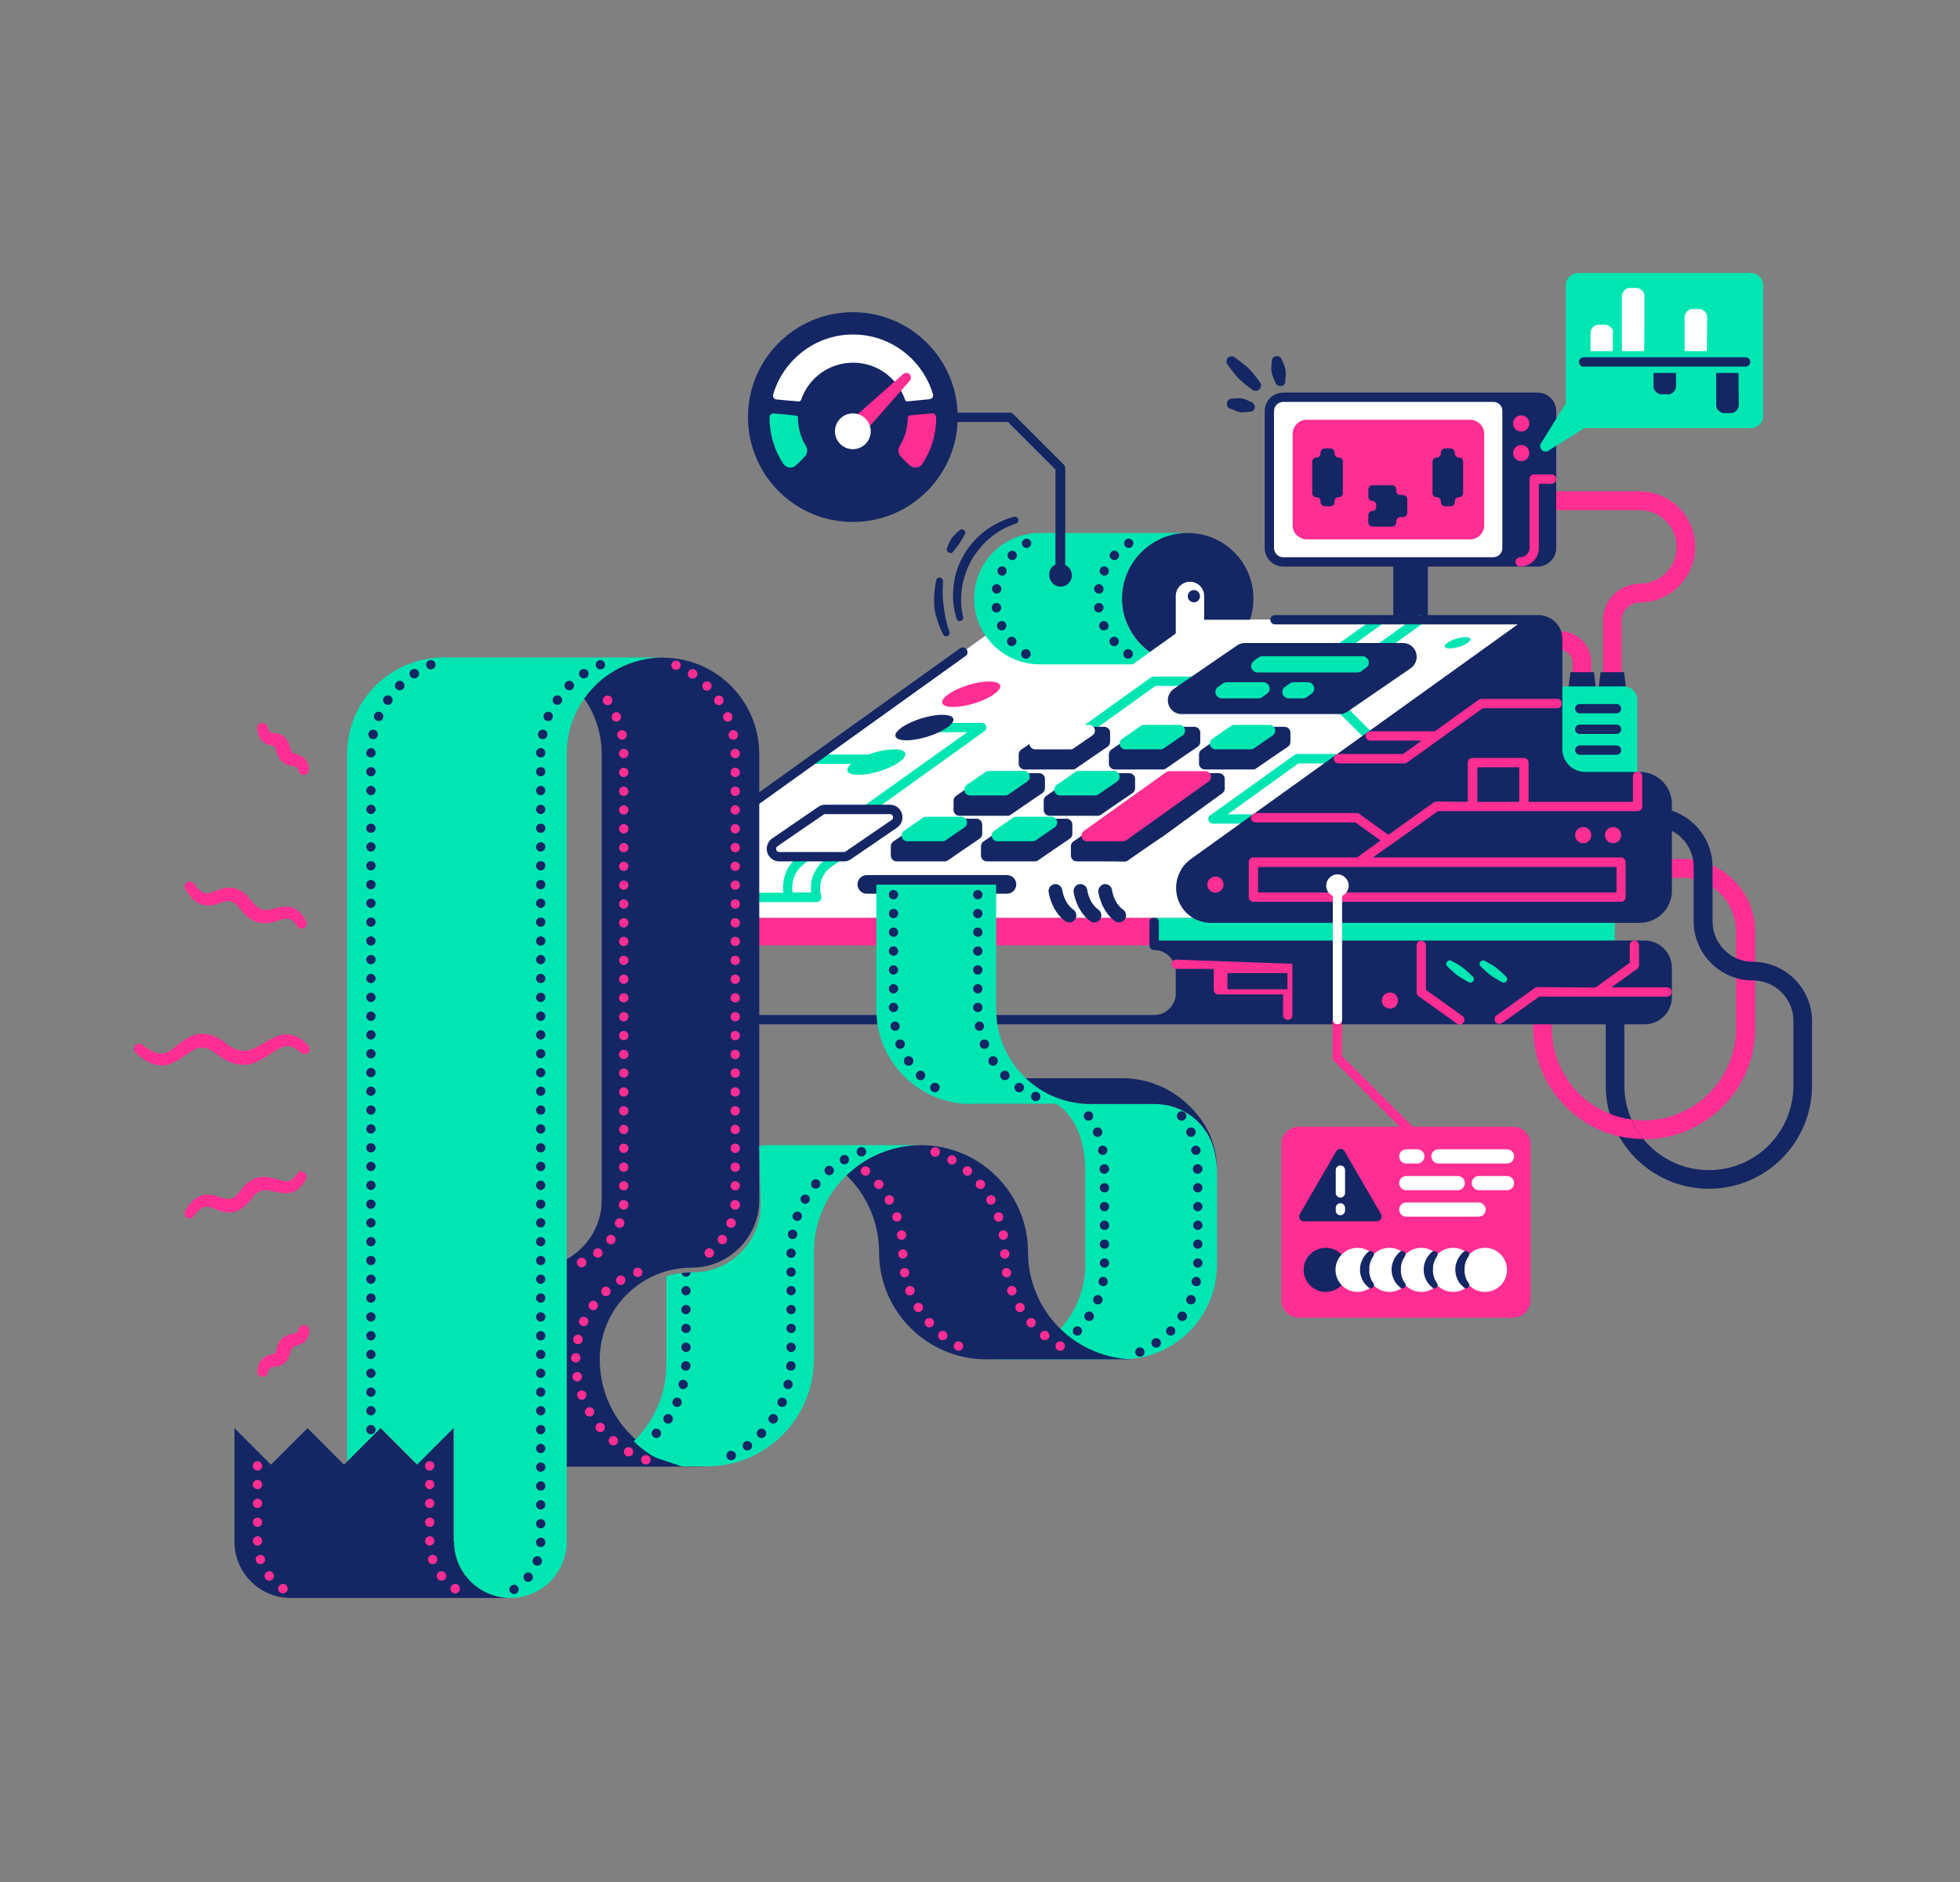 <?xml version="1.0" encoding="UTF-8"?><svg version="1.1" id="Layer_1" xmlns:serif="http://www.serif.com/" xmlns="http://www.w3.org/2000/svg" xmlns:xlink="http://www.w3.org/1999/xlink" x="0px" y="0px" viewBox="0 0 800 768" style="enable-background:new 0 0 800 768;" xml:space="preserve" width="800px" height="768px">

<rect x="0" y="0" width="800" height="768" fill="#808080" stroke="none"/>

<rect id="list-is-empty" x="16" serif:id="list is empty" width="767.1" height="767.1" style="fill:none;">
</rect>
<g>
	<path d="M660,358.2h26.6c12.2,0,22,9.9,22,22v39.4c0,20.8-16.9,37.6-37.6,37.6c-20.8,0-37.6-16.9-37.6-37.6v-52.3
		c0-2.1-1.7-3.8-3.8-3.8s-3.8,1.7-3.8,3.8v52.3c0,25,20.3,45.3,45.3,45.3s45.3-20.3,45.3-45.3v-39.4c0-16.4-13.3-29.7-29.7-29.7H660
		c-2.1,0-3.8,1.7-3.8,3.8C656.2,356.5,657.9,358.2,660,358.2z" style="fill-rule:evenodd;clip-rule:evenodd;fill:#FF2E93;"/>
	<path d="M714.6,400.1c-12.9-0.5-23.3-11.1-23.3-24.2v-22.2c0-9.1-7.4-16.5-16.5-16.5c-2.1,0-3.8-1.7-3.8-3.8
		c0-2.1,1.7-3.8,3.8-3.8c13.3,0,24.2,10.8,24.2,24.2v22.2c0,9.1,7.4,16.5,16.5,16.5v0c0.3,0,0.5,0,0.8,0l0,0l0,0
		c12.9,0.5,23.3,11.1,23.3,24.2V443c0,23.3-18.9,42.1-42.1,42.1c-23.3,0-42.1-18.9-42.1-42.1v-39.2c0-2.1,1.7-3.8,3.8-3.8
		c2.1,0,3.8,1.7,3.8,3.8V443c0,19,15.4,34.5,34.5,34.5s34.5-15.4,34.5-34.5v-26.4c0-9.1-7.4-16.5-16.5-16.5v0
		C715.1,400.1,714.9,400.1,714.6,400.1L714.6,400.1L714.6,400.1L714.6,400.1z M715.6,400.1h-0.1v0
		C715.5,400.1,715.6,400.1,715.6,400.1z M715.5,392.4h0.1C715.6,392.4,715.5,392.4,715.5,392.4L715.5,392.4z" style="fill-rule:evenodd;clip-rule:evenodd;fill:#142664;"/>
	<path d="M656.8,454.4c2.8,1.2,5.9,2,9,2.4c1.3,2.9,2.9,5.6,4.9,8c-3.5,0-6.8-0.4-10.1-1.2
		C659,460.8,657.7,457.7,656.8,454.4L656.8,454.4z" style="fill-rule:evenodd;clip-rule:evenodd;fill:#FF2E93;"/>
	<rect x="471.2" y="374.5" width="187.9" height="11.3" style="fill-rule:evenodd;clip-rule:evenodd;fill:#00E6B3;"/>
	<rect x="293.2" y="374.5" width="178" height="11.3" style="fill-rule:evenodd;clip-rule:evenodd;fill:#FF2E93;"/>
	<path d="M469.2,385.8C469.2,385.8,469.2,385.8,469.2,385.8v-9.6c0-1.1,0.9-1.9,1.9-1.9c1.1,0,1.9,0.9,1.9,1.9v7.6
		h198.3c6.1,0,11.1,5,11.1,11.1c0,3.8,0,8.2,0,12c0,6.1-5,11.1-11.1,11.1H278.2c-7,0-12.6-5.6-12.6-12.6c0-2.9,0-6,0-8.9
		c0-7,5.6-12.6,12.6-12.6h19c1.1,0,1.9,0.9,1.9,1.9c0,1.1-0.9,1.9-1.9,1.9h-19c-4.8,0-8.8,3.9-8.8,8.8c0,2.9,0,6,0,8.9
		c0,4.8,3.9,8.8,8.8,8.8c36.6,0,156.4,0,192.9,0l0.1,0c3.7,0,6.8-2.4,8.1-5.6c0-0.1,0-0.1,0.1-0.2c0.2-0.5,0.3-0.9,0.4-1.4l0-0.2
		c0.1-0.4,0.1-0.9,0.1-1.4c0-2.9,0-6,0-8.9c0-4.8-3.9-8.8-8.8-8.8C470.1,387.7,469.2,386.9,469.2,385.8z" style="fill-rule:evenodd;clip-rule:evenodd;fill:#142664;"/>
	<path d="M616.6,167.4c0-1.5-0.6-3-1.7-4c-1.1-1.1-2.5-1.7-4-1.7c-17.3,0-69.2,0-86.5,0c-1.5,0-3,0.6-4,1.7
		c-1.1,1.1-1.7,2.5-1.7,4c0,12.7,0,43.3,0,56c0,1.5,0.6,3,1.7,4c1.1,1.1,2.5,1.7,4,1.7c17.3,0,69.2,0,86.5,0c1.5,0,3-0.6,4-1.7
		c1.1-1.1,1.7-2.5,1.7-4C616.6,210.7,616.6,180.1,616.6,167.4z" style="fill-rule:evenodd;clip-rule:evenodd;fill:#FFFFFF;"/>
	<path d="M605.8,177c0-1.5-0.6-3-1.7-4c-1.1-1.1-2.5-1.7-4-1.7c-14.4,0-52.4,0-66.8,0c-1.5,0-3,0.6-4,1.7
		s-1.7,2.5-1.7,4c0,9.4,0,28,0,37.4c0,1.5,0.6,3,1.7,4s2.5,1.7,4,1.7c14.4,0,52.4,0,66.8,0c1.5,0,3-0.6,4-1.7c1.1-1.1,1.7-2.5,1.7-4
		C605.8,205,605.8,186.4,605.8,177z" style="fill-rule:evenodd;clip-rule:evenodd;fill:#FF2E93;"/>
	<path d="M523.8,160.2h103.8c4.2,0,7.6,3.4,7.6,7.6c0,12.7,0,43.1,0,55.8c0,4.2-3.4,7.6-7.6,7.6H523.8
		c-4.2,0-7.6-3.4-7.6-7.6c0-12.7,0-43.1,0-55.8C516.2,163.6,519.6,160.2,523.8,160.2z M609.5,164h-85.7c-2.1,0-3.8,1.7-3.8,3.8
		c0,12.7,0,43.1,0,55.8c0,2.1,1.7,3.8,3.8,3.8h85.7c0,0,0.1,0,0.1,0c1.6-0.1,2.9-1.1,3.4-2.5c0-0.1,0.1-0.2,0.1-0.3
		c0-0.1,0-0.1,0-0.2c0.1-0.3,0.1-0.5,0.1-0.8v-55.8c0,0,0,0,0,0C613.3,165.7,611.6,164,609.5,164L609.5,164z" style="fill-rule:evenodd;clip-rule:evenodd;fill:#142664;"/>
	<circle cx="620.9" cy="184.9" r="3.3" style="fill-rule:evenodd;clip-rule:evenodd;fill:#FF2E93;"/>
	<circle cx="620.9" cy="172.8" r="3.3" style="fill-rule:evenodd;clip-rule:evenodd;fill:#FF2E93;"/>
	<path d="M628.1,197.4v26.2c0,4.2-3.4,7.6-7.6,7.6c-1.1,0-1.9-0.9-1.9-1.9c0-1.1,0.9-1.9,1.9-1.9c2.1,0,3.8-1.7,3.8-3.8
		v-28.1c0-1.1,0.9-1.9,1.9-1.9h7.1c1.1,0,1.9,0.9,1.9,1.9c0,1.1-0.9,1.9-1.9,1.9H628.1z" style="fill-rule:evenodd;clip-rule:evenodd;fill:#FF2E93;"/>
	<rect x="568.7" y="229.3" width="14.1" height="23.6" style="fill-rule:evenodd;clip-rule:evenodd;fill:#142664;"/>
	<path d="M544.7,185c0,0.9,0.7,1.7,1.7,1.7c0,0,0,0,0,0c0.9,0,1.7,0.7,1.7,1.7c0,3.1,0,9.7,0,12.8
		c0,0.9-0.7,1.7-1.7,1.7c0,0,0,0,0,0c-0.9,0-1.7,0.7-1.7,1.7c0,0.1,0,0.2,0,0.3c0,0.9-0.8,1.7-1.7,1.7c-0.7,0-1.6,0-2.3,0
		c-0.9,0-1.7-0.8-1.7-1.7c0-0.1,0-0.2,0-0.3c0-0.9-0.7-1.7-1.7-1.7c0,0,0,0,0,0c-0.9,0-1.7-0.7-1.7-1.7c0-3.1,0-9.7,0-12.8
		c0-0.9,0.7-1.7,1.7-1.7c0,0,0,0,0,0c0.9,0,1.7-0.7,1.7-1.7c0-0.1,0-0.2,0-0.3c0-0.9,0.8-1.7,1.7-1.7c0.7,0,1.6,0,2.3,0
		c0.9,0,1.7,0.8,1.7,1.7C544.7,184.8,544.7,184.9,544.7,185z" style="fill-rule:evenodd;clip-rule:evenodd;fill:#142664;"/>
	<path d="M593.8,185c0,0.9,0.7,1.7,1.7,1.7c0,0,0,0,0,0c0.9,0,1.7,0.7,1.7,1.7c0,3.1,0,9.7,0,12.8
		c0,0.9-0.7,1.7-1.7,1.7c0,0,0,0,0,0c-0.9,0-1.7,0.7-1.7,1.7c0,0.1,0,0.2,0,0.3c0,0.9-0.8,1.7-1.7,1.7c-0.7,0-1.6,0-2.3,0
		c-0.9,0-1.7-0.8-1.7-1.7c0-0.1,0-0.2,0-0.3c0-0.9-0.7-1.7-1.7-1.7c0,0,0,0,0,0c-0.9,0-1.7-0.7-1.7-1.7c0-3.1,0-9.7,0-12.8
		c0-0.9,0.7-1.7,1.7-1.7c0,0,0,0,0,0c0.9,0,1.7-0.7,1.7-1.7c0-0.1,0-0.2,0-0.3c0-0.9,0.8-1.7,1.7-1.7c0.7,0,1.6,0,2.3,0
		c0.9,0,1.7,0.8,1.7,1.7C593.8,184.8,593.8,184.9,593.8,185z" style="fill-rule:evenodd;clip-rule:evenodd;fill:#142664;"/>
	<path d="M569.9,200.3c0,0.4,0.2,0.9,0.5,1.2c0.3,0.3,0.7,0.5,1.2,0.5c0.4,0,0.7,0,1.1,0c0.9,0,1.7,0.8,1.7,1.7
		c0,1.6,0,4,0,5.6c0,0.9-0.8,1.7-1.7,1.7c-0.4,0-0.7,0-1.1,0c-0.4,0-0.9,0.2-1.2,0.5c-0.3,0.3-0.5,0.7-0.5,1.2c0,0.2,0,0.4,0,0.5
		c0,0.4-0.2,0.9-0.5,1.2c-0.3,0.3-0.7,0.5-1.2,0.5c-2.2,0-5.9,0-8,0c-0.4,0-0.9-0.2-1.2-0.5c-0.3-0.3-0.5-0.7-0.5-1.2
		c0-1,0-2.2,0-3.1c0-0.4,0.2-0.8,0.5-1.1c0.3-0.3,0.7-0.5,1.1-0.5h0c0.9,0,1.6-0.7,1.6-1.6V206c0-0.9-0.7-1.6-1.6-1.6h0
		c-0.4,0-0.8-0.2-1.1-0.5c-0.3-0.3-0.5-0.7-0.5-1.1c0-0.9,0-2.2,0-3.1c0-0.4,0.2-0.9,0.5-1.2c0.3-0.3,0.7-0.5,1.2-0.5
		c2.2,0,5.9,0,8,0c0.4,0,0.9,0.2,1.2,0.5c0.3,0.3,0.5,0.7,0.5,1.2C569.9,199.9,569.9,200.1,569.9,200.3z" style="fill-rule:evenodd;clip-rule:evenodd;fill:#142664;"/>
	<path d="M639.1,164.6v-48.1c0-1.4,0.5-2.7,1.5-3.6c1-1,2.3-1.5,3.6-1.5c14.5,0,55.9,0,70.4,0c1.4,0,2.7,0.5,3.6,1.5
		c1,1,1.5,2.3,1.5,3.6c0,11.9,0,41.2,0,53.1c0,1.4-0.5,2.7-1.5,3.6c-1,1-2.3,1.5-3.6,1.5h-67.9l-14.2,8.9c-0.9,0.9-2.3,0.9-3.2,0
		c-0.9-0.9-0.9-2.3,0-3.2L639.1,164.6L639.1,164.6z" style="fill-rule:evenodd;clip-rule:evenodd;fill:#00E6B3;"/>
	<path d="M646.4,149.6h66.1c1.1,0,1.9-0.9,1.9-1.9c0-1.1-0.9-1.9-1.9-1.9h-66.1c-1.1,0-1.9,0.9-1.9,1.9
		C644.5,148.8,645.3,149.6,646.4,149.6z" style="fill-rule:evenodd;clip-rule:evenodd;fill:#142664;"/>
	<path d="M658.4,135.8c0-0.9-0.3-1.7-1-2.3c-0.6-0.6-1.4-1-2.3-1c-0.8,0-1.7,0-2.6,0c-0.9,0-1.7,0.3-2.3,1
		c-0.6,0.6-1,1.4-1,2.3c0,3.2,0,7.5,0,7.5h9.1V135.8z" style="fill-rule:evenodd;clip-rule:evenodd;fill:#FFFFFF;"/>
	<path d="M696.8,129.4c0-0.9-0.3-1.7-1-2.3c-0.6-0.6-1.4-1-2.3-1c-0.8,0-1.7,0-2.6,0c-0.9,0-1.7,0.3-2.3,1
		c-0.6,0.6-1,1.4-1,2.3c0,5,0,13.9,0,13.9h9.1L696.8,129.4L696.8,129.4z" style="fill-rule:evenodd;clip-rule:evenodd;fill:#FFFFFF;"/>
	<path d="M684,152.2h-9.1v5.4c0,0.9,0.3,1.7,1,2.3c0.6,0.6,1.4,1,2.3,1h2.6c0.9,0,1.7-0.3,2.3-1c0.6-0.6,1-1.4,1-2.3
		V152.2z" style="fill-rule:evenodd;clip-rule:evenodd;fill:#142664;"/>
	<path d="M709.6,152.2h-9.1v13.1c0,0.9,0.3,1.7,1,2.3c0.6,0.6,1.4,1,2.3,1c0.8,0,1.7,0,2.6,0c0.9,0,1.7-0.3,2.3-1
		c0.6-0.6,1-1.4,1-2.3C709.6,160.5,709.6,152.2,709.6,152.2z" style="fill-rule:evenodd;clip-rule:evenodd;fill:#142664;"/>
	<path d="M671.2,120.8c0-0.9-0.3-1.7-1-2.3c-0.6-0.6-1.4-1-2.3-1c-0.8,0-1.7,0-2.6,0c-0.9,0-1.7,0.3-2.3,1
		c-0.6,0.6-1,1.4-1,2.3c0,6.9,0,22.5,0,22.5h9.1C671.2,143.3,671.2,120.8,671.2,120.8z" style="fill-rule:evenodd;clip-rule:evenodd;fill:#FFFFFF;"/>
	<path d="M571.3,459.8L544.5,433c-0.4-0.4-0.6-0.8-0.6-1.4v-15.5c0-1.1,0.9-1.9,1.9-1.9s1.9,0.9,1.9,1.9v14.8l28.9,28.9
		h41c1.9,0,3.6,0.7,5,2.1c1.3,1.3,2.1,3.1,2.1,5c0,14.8,0,48.9,0,63.7c0,1.9-0.7,3.6-2.1,5c-1.3,1.3-3.1,2.1-5,2.1
		c-18.6,0-68.9,0-87.5,0c-1.9,0-3.6-0.7-5-2.1c-1.3-1.3-2.1-3.1-2.1-5c0-14.8,0-48.9,0-63.7c0-1.9,0.7-3.6,2.1-5
		c1.3-1.3,3.1-2.1,5-2.1H571.3L571.3,459.8z" style="fill-rule:evenodd;clip-rule:evenodd;fill:#FF2E93;"/>
	<path d="M635.1,200.5h34.1c12.5,0,22.7,10.2,22.7,22.7c0,12.5-10.2,22.7-22.7,22.7c-4,0-7.3,3.3-7.3,7.3v31.3
		c0,2.1-1.7,3.8-3.8,3.8c-2.1,0-3.8-1.7-3.8-3.8v-31.3c0-8.3,6.7-15,15-15c8.3,0,15-6.7,15-15c0-8.3-6.7-15-15-15h-34.1V200.5z" style="fill-rule:evenodd;clip-rule:evenodd;fill:#FF2E93;"/>
	<path d="M495.6,374.5H280.2c0,0-12.3-0.3-12.3-11.9c0-9.1,7-11.8,17.6-19.4c10.6-7.6,125.9-90.4,125.9-90.4h216.8
		L486.3,354.7L495.6,374.5z" style="fill-rule:evenodd;clip-rule:evenodd;fill:#FFFFFF;"/>
	<path d="M319.7,364.1c-0.5-5,1.2-10.1,4.5-13.1c0,0,0,0,0,0c0,0,5.9-1.5,5.8,0l-3.1,2.7c-2.7,2.4-4,6.5-3.4,10.5h7.6
		c-0.7-5.1,1.5-10.3,5.8-13.5c5-3.6,6.4-0.1,5.8,0.6c-0.4,0.3-1.4,1-3.6,2.6c-3.7,2.6-5.2,7.4-3.9,11.7c0.2,0.6,0.1,1.2-0.3,1.7
		c-0.4,0.5-0.9,0.8-1.6,0.8H322l0,0l0,0h-16c-1.1,0-1.9-0.9-1.9-1.9c0-1.1,0.9-1.9,1.9-1.9H319.7L319.7,364.1z M342.9,351.2
		C343.1,351,343.1,351,342.9,351.2c-0.1,0.1-0.2,0.2-0.3,0.3c-5,3.6-4.1,2.9-2.4,1.7l1.5-1.1C342.2,351.7,342.6,351.4,342.9,351.2
		L342.9,351.2L342.9,351.2L342.9,351.2z M501.1,332.3h19.2c1.1,0,1.9,0.9,1.9,1.9s-0.9,1.9-1.9,1.9h-25.2c-0.8,0-1.6-0.5-1.8-1.3
		c-0.3-0.8,0-1.7,0.7-2.1l34.3-24.6c0.3-0.2,0.7-0.4,1.1-0.4h16.2c1.1,0,1.9,0.9,1.9,1.9c0,1.1-0.9,1.9-1.9,1.9h-15.6L501.1,332.3
		L501.1,332.3z M394.8,298.8H380c-1.1,0-1.9-0.9-1.9-1.9s0.9-1.9,1.9-1.9h20.7c0.8,0,1.6,0.5,1.8,1.3c0.3,0.8,0,1.7-0.7,2.1
		l-46.6,33.4c-0.9,0.6-2.1,0.4-2.7-0.4c-0.6-0.9-0.4-2.1,0.4-2.7L394.8,298.8z M354.5,307.9c3.5-1.3,7.4-2.1,10.5-2.1
		c5.2,0,6.1,2.3,2,5.2c-4,2.9-11.5,5.2-16.6,5.2c-4.7,0-5.9-1.9-3-4.5h-14.5c-1.1,0-1.9-0.9-1.9-1.9s0.9-1.9,1.9-1.9H354.5
		L354.5,307.9z M471.5,280l-37.3,26.7c-0.9,0.6-2.1,0.4-2.7-0.4c-0.6-0.9-0.4-2.1,0.4-2.7l37.8-27.1c0.3-0.2,0.7-0.4,1.1-0.4H495
		c1.1,0,1.9,0.9,1.9,1.9c0,1.1-0.9,1.9-1.9,1.9H471.5z M560.3,299.2L547,285.9c-0.7-0.7-2-0.7-2.7,0c-0.7,0.7-0.7,2,0,2.7l13.3,13.3
		c0.7,0.7,2,0.7,2.7,0C561.1,301.1,561.1,299.9,560.3,299.2L560.3,299.2z M548.8,265.7l15.6-11.2c0.9-0.6,1.1-1.8,0.4-2.7
		c-0.6-0.9-1.8-1.1-2.7-0.4l-15.6,11.2c-0.9,0.6-1.1,1.8-0.4,2.7C546.7,266.1,547.9,266.3,548.8,265.7z M565,265.7l15.6-11.2
		c0.9-0.6,1.1-1.8,0.4-2.7c-0.6-0.9-1.8-1.1-2.7-0.4l-15.6,11.2c-0.9,0.6-1.1,1.8-0.4,2.7C563,266.1,564.2,266.3,565,265.7z" style="fill-rule:evenodd;clip-rule:evenodd;fill:#00E6B3;"/>
	<path d="M636.8,265.3c2.8,0,5.1,2.3,5.1,5.1v14c0,2.1,1.7,3.8,3.8,3.8c2.1,0,3.8-1.7,3.8-3.8v-14
		c0-7.1-5.7-12.8-12.8-12.8c-2.1,0-3.8,1.7-3.8,3.8C633,263.6,634.7,265.3,636.8,265.3z" style="fill-rule:evenodd;clip-rule:evenodd;fill:#FF2E93;"/>
	<path d="M650.6,274.3H641l-1,7.7h11.5L650.6,274.3z" style="fill-rule:evenodd;clip-rule:evenodd;fill:#142664;"/>
	<path d="M662.9,274.3h-9.6l-1,7.7h11.5L662.9,274.3z" style="fill-rule:evenodd;clip-rule:evenodd;fill:#142664;"/>
	<path d="M462.4,271.1h-38c-14.8,0-26.8-12-26.8-26.8c0-14.8,12-26.8,26.8-26.8h60.4c1.2,0,1.2,0,0,0
		c-14.8,0-26.8,12-26.8,26.8c0,9,4.5,17,11.3,21.8L462.4,271.1z" style="fill-rule:evenodd;clip-rule:evenodd;fill:#00E6B3;"/>
	<path d="M419.8,265.2L419.8,265.2c-0.9-0.6-2.1-0.3-2.7,0.6c-0.6,0.9-0.3,2.1,0.6,2.7l0,0c0.9,0.6,2.1,0.3,2.7-0.6
		C420.9,267,420.7,265.8,419.8,265.2L419.8,265.2z M414.4,260.5L414.4,260.5c-0.7-0.8-1.9-0.9-2.7-0.2c-0.8,0.7-0.9,1.9-0.2,2.7l0,0
		c0.7,0.8,1.9,0.9,2.7,0.2C415,262.5,415.1,261.3,414.4,260.5z M410.6,254.6L410.6,254.6c-0.4-1-1.6-1.4-2.5-1c-1,0.4-1.4,1.6-1,2.5
		l0,0c0.4,1,1.6,1.4,2.5,1C410.6,256.7,411,255.5,410.6,254.6z M408.6,247.7L408.6,247.7c-0.1-1-1.1-1.8-2.2-1.6
		c-1,0.1-1.8,1.1-1.6,2.2l0,0c0.1,1,1.1,1.8,2.2,1.6C408,249.8,408.8,248.8,408.6,247.7z M408.7,240.6L408.7,240.6
		c0.2-1-0.6-2-1.6-2.2c-1-0.2-2,0.6-2.2,1.6l0,0c-0.2,1,0.6,2,1.6,2.2C407.5,242.4,408.5,241.7,408.7,240.6z M410.7,233.8
		L410.7,233.8c0.4-1,0-2.1-0.9-2.5c-1-0.4-2.1,0-2.5,0.9l0,0c-0.4,1,0,2.1,0.9,2.5C409.1,235.2,410.3,234.8,410.7,233.8z
		 M414.6,227.9L414.6,227.9c0.7-0.8,0.6-2-0.2-2.7c-0.8-0.7-2-0.6-2.7,0.2l0,0c-0.7,0.8-0.6,2,0.2,2.7
		C412.7,228.8,413.9,228.7,414.6,227.9z M420,223.3L420,223.3c0.9-0.6,1.2-1.8,0.6-2.6c-0.6-0.9-1.8-1.2-2.6-0.6l0,0
		c-0.9,0.6-1.2,1.8-0.6,2.6C417.9,223.6,419.1,223.9,420,223.3z" style="fill-rule:evenodd;clip-rule:evenodd;fill:#142664;"/>
	<path d="M461.5,265.2L461.5,265.2c-0.9-0.6-2.1-0.3-2.7,0.6c-0.6,0.9-0.3,2.1,0.6,2.7l0,0c0.9,0.6,2.1,0.3,2.7-0.6
		C462.7,267,462.4,265.8,461.5,265.2L461.5,265.2z M456.2,260.5L456.2,260.5c-0.7-0.8-1.9-0.9-2.7-0.2c-0.8,0.7-0.9,1.9-0.2,2.7l0,0
		c0.7,0.8,1.9,0.9,2.7,0.2C456.8,262.5,456.9,261.3,456.2,260.5z M452.3,254.6L452.3,254.6c-0.4-1-1.6-1.4-2.5-1
		c-1,0.4-1.4,1.6-1,2.5l0,0c0.4,1,1.6,1.4,2.5,1C452.4,256.7,452.8,255.5,452.3,254.6z M450.4,247.7L450.4,247.7
		c-0.1-1-1.1-1.8-2.2-1.6c-1,0.1-1.8,1.1-1.6,2.2l0,0c0.1,1,1.1,1.8,2.2,1.6C449.8,249.8,450.5,248.8,450.4,247.7z M450.4,240.6
		L450.4,240.6c0.2-1-0.6-2-1.6-2.2c-1-0.2-2,0.6-2.2,1.6l0,0c-0.2,1,0.6,2,1.6,2.2C449.3,242.4,450.3,241.7,450.4,240.6z
		 M452.4,233.8L452.4,233.8c0.4-1,0-2.1-0.9-2.5c-1-0.4-2.1,0-2.5,0.9l0,0c-0.4,1,0,2.1,0.9,2.5C450.9,235.2,452,234.8,452.4,233.8z
		 M456.3,227.9L456.3,227.9c0.7-0.8,0.6-2-0.2-2.7c-0.8-0.7-2-0.6-2.7,0.2l0,0c-0.7,0.8-0.6,2,0.2,2.7
		C454.4,228.8,455.6,228.7,456.3,227.9z M461.7,223.3L461.7,223.3c0.9-0.6,1.2-1.8,0.6-2.6c-0.6-0.9-1.8-1.2-2.6-0.6l0,0
		c-0.9,0.6-1.2,1.8-0.6,2.6C459.6,223.6,460.8,223.9,461.7,223.3z" style="fill-rule:evenodd;clip-rule:evenodd;fill:#142664;"/>
	<path d="M469.3,266.1c-6.8-4.9-11.3-12.8-11.3-21.8c0-14.8,12-26.8,26.8-26.8c14.8,0,26.8,12,26.8,26.8
		c0,3-0.5,5.9-1.4,8.6h-22.4L469.3,266.1L469.3,266.1z" style="fill-rule:evenodd;clip-rule:evenodd;fill:#142664;"/>
	<path d="M393.1,251.8c-0.3-1.3-0.5-2.6-0.7-4c-0.1-1.3-0.2-2.7-0.1-4c0.1-4.1,1-8,2.5-11.6c1-2.5,2.3-4.8,3.9-6.9
		c3.9-5.4,9.4-9.5,15.9-11.6c0.8-0.2,1.2-1,1-1.8c-0.2-0.8-1-1.2-1.8-1c-7.3,2-13.6,6.2-18.1,12.1c-1.8,2.3-3.3,5-4.4,7.7
		c-1.6,4-2.4,8.4-2.3,13c0,1.5,0.2,3,0.4,4.4c0.2,1.5,0.6,2.9,1,4.3c0.2,0.8,1,1.2,1.7,1C392.8,253.3,393.3,252.5,393.1,251.8
		L393.1,251.8z" style="fill-rule:evenodd;clip-rule:evenodd;fill:#142664;"/>
	<path d="M387.5,257.7c-0.7-1.9-1.2-3.8-1.6-5.8c-0.3-1.5-0.5-2.9-0.7-4.4c-0.2-1.5-0.4-3-0.4-4.5c0-1-0.1-1.9,0-2.8
		c0-1,0.1-1.9,0.1-2.9c0.1-0.8-0.4-1.5-1.2-1.6c-0.8-0.1-1.5,0.4-1.6,1.2c-0.2,1-0.4,2-0.5,3c-0.1,1-0.2,2-0.3,3.1
		c-0.1,1.7,0,3.3,0.1,4.9c0.1,1.1,0.3,2.2,0.6,3.2c0.7,2.7,1.7,5.2,2.9,7.7c0.3,0.7,1.1,1.1,1.9,0.7
		C387.5,259.3,387.8,258.4,387.5,257.7L387.5,257.7z" style="fill-rule:evenodd;clip-rule:evenodd;fill:#142664;"/>
	<path d="M389.1,225c0.4-0.5,0.9-1,1.3-1.6c0.4-0.5,0.9-1,1.2-1.6c0.2-0.3,0.4-0.7,0.6-1c0.5-0.8,0.9-1.6,1.4-2.4
		c0.5-0.6,0.5-1.5-0.1-2c-0.6-0.5-1.5-0.5-2,0.1c-0.8,0.7-1.5,1.3-2.2,2.1c-0.3,0.3-0.6,0.7-0.8,1c-0.4,0.6-0.8,1.2-1.1,1.9
		c-0.3,0.7-0.6,1.3-0.8,2c-0.4,0.7-0.1,1.5,0.6,1.9C387.9,226,388.8,225.7,389.1,225L389.1,225z" style="fill-rule:evenodd;clip-rule:evenodd;fill:#142664;"/>
	<path d="M448.3,364c0,0,1,7.7,6.8,11.9c1.3,0.9,3.1,0.6,4-0.7c0.9-1.3,0.6-3.1-0.7-4c-3.9-2.8-4.5-7.9-4.5-7.9
		c-0.2-1.6-1.6-2.7-3.2-2.5C449.3,361,448.1,362.5,448.3,364L448.3,364z" style="fill-rule:evenodd;clip-rule:evenodd;fill:#142664;"/>
	<path d="M438.2,364c0,0,1,7.7,6.8,11.9c1.3,0.9,3.1,0.6,4-0.7c0.9-1.3,0.6-3.1-0.7-4c-3.9-2.8-4.5-7.9-4.5-7.9
		c-0.2-1.6-1.6-2.7-3.2-2.5C439.1,361,438,362.5,438.2,364L438.2,364z" style="fill-rule:evenodd;clip-rule:evenodd;fill:#142664;"/>
	<path d="M428,364c0,0,1,7.7,6.8,11.9c1.3,0.9,3.1,0.6,4-0.7c0.9-1.3,0.6-3.1-0.7-4c-3.9-2.8-4.5-7.9-4.5-7.9
		c-0.2-1.6-1.6-2.7-3.2-2.5C428.9,361,427.8,362.5,428,364z" style="fill-rule:evenodd;clip-rule:evenodd;fill:#142664;"/>
	<path d="M668.3,285.7c0-3.1-2.5-5.6-5.6-5.6c-10.3,0-31.2,0-31.2,0v36.8h36.8V285.7L668.3,285.7z" style="fill-rule:evenodd;clip-rule:evenodd;fill:#00E6B3;"/>
	<path d="M491.5,243.2c0-3.2-2.6-5.8-5.8-5.8c0,0,0,0,0,0c-3.2,0-5.8,2.6-5.8,5.8c0,7.1,0,18.2,0,18.2h11.6L491.5,243.2
		L491.5,243.2z" style="fill-rule:evenodd;clip-rule:evenodd;fill:#FFFFFF;"/>
	<path d="M280.2,372.6c-4.5,0-8.5-2.9-9.9-7.2c-1.4-4.3,0.2-9,3.8-11.7l120-86c0.9-0.6,1.1-1.8,0.4-2.7
		c-0.6-0.9-1.8-1.1-2.7-0.4l-120,86c-5,3.6-7.2,10.1-5.3,16c1.9,5.9,7.4,9.9,13.6,9.9c1.1,0,1.9-0.9,1.9-1.9
		C282.1,373.5,281.2,372.6,280.2,372.6L280.2,372.6z" style="fill-rule:evenodd;clip-rule:evenodd;fill:#142664;"/>
	<path d="M411,357.1h-57.2c-2.1,0-3.8,1.7-3.8,3.8c0,2.1,1.7,3.8,3.8,3.8H411c2.1,0,3.8-1.7,3.8-3.8
		C414.8,358.8,413.1,357.1,411,357.1z" style="fill-rule:evenodd;clip-rule:evenodd;fill:#142664;"/>
	<path d="M396.3,450.5c-21.3,0-38.6-17.3-38.6-38.6v-50.9h48.9v50.9c0,21.3,17.3,38.6,38.6,38.6h26.2
		c11.4,0,21.4,7.8,24.2,18.8c0.7,3,1.1,6.1,1.1,9.2v37.6c0,21.3-17.3,38.6-38.6,38.6h-53.7c21.3,0,38.6-17.3,38.6-38.6v-37.6
		c0-22.6-12.1-28.1-12.1-28.1H396.3L396.3,450.5z" style="fill-rule:evenodd;clip-rule:evenodd;fill:#00E6B3;"/>
	<g>
		<defs>
			<path id="SVGID_1_" d="M396.3,450.5c-21.3,0-38.6-17.3-38.6-38.6v-50.9h48.9v50.9c0,21.3,17.3,38.6,38.6,38.6h26.2
				c11.4,0,21.4,7.8,24.2,18.8c0.7,3,1.1,6.1,1.1,9.2v37.6c0,21.3-17.3,38.6-38.6,38.6h-53.7c21.3,0,38.6-17.3,38.6-38.6v-37.6
				c0-22.6-12.1-28.1-12.1-28.1H396.3L396.3,450.5z"/>
		</defs>
		<clipPath id="SVGID_2_">
			<use xlink:href="#SVGID_1_" style="overflow:visible;"/>
		</clipPath>
		<g style="clip-path:url(#SVGID_2_);">
			<path d="M382.7,442.2L382.7,442.2c-0.9-0.6-2.1-0.4-2.7,0.5c-0.6,0.9-0.4,2.1,0.5,2.7l0,0c0.9,0.6,2.1,0.4,2.7-0.5
				C383.8,444,383.6,442.8,382.7,442.2L382.7,442.2z M377.1,437.5L377.1,437.5c-0.7-0.8-2-0.8-2.7,0c-0.8,0.7-0.8,2,0,2.7l0,0
				c0.7,0.8,2,0.8,2.7,0C377.8,439.5,377.8,438.3,377.1,437.5z M372.5,431.9L372.5,431.9c-0.6-0.9-1.8-1.1-2.7-0.6
				c-0.9,0.6-1.1,1.8-0.6,2.7l0,0c0.6,0.9,1.8,1.1,2.7,0.6C372.9,433.9,373.1,432.8,372.5,431.9z M369.2,425.4L369.2,425.4
				c-0.4-1-1.5-1.5-2.5-1.1c-1,0.4-1.5,1.5-1.1,2.5l0,0c0.4,1,1.5,1.5,2.5,1.1C369.1,427.5,369.6,426.4,369.2,425.4z M367.2,418.4
				L367.2,418.4c-0.2-1-1.2-1.7-2.2-1.5c-1,0.2-1.7,1.2-1.5,2.2l0,0c0.2,1,1.2,1.7,2.2,1.5C366.7,420.5,367.4,419.5,367.2,418.4z
				 M366.6,411.1L366.6,411.1c0-1.1-0.9-1.9-1.9-1.9c-1.1,0-1.9,0.9-1.9,1.9l0,0c0,1.1,0.9,1.9,1.9,1.9
				C365.7,413,366.6,412.2,366.6,411.1z M366.6,403.5L366.6,403.5c0-1.1-0.9-1.9-1.9-1.9c-1.1,0-1.9,0.9-1.9,1.9l0,0
				c0,1.1,0.9,1.9,1.9,1.9C365.7,405.4,366.6,404.5,366.6,403.5z M366.6,395.8L366.6,395.8c0-1.1-0.9-1.9-1.9-1.9
				c-1.1,0-1.9,0.9-1.9,1.9l0,0c0,1.1,0.9,1.9,1.9,1.9C365.7,397.7,366.6,396.8,366.6,395.8z M366.6,388.1L366.6,388.1
				c0-1.1-0.9-1.9-1.9-1.9c-1.1,0-1.9,0.9-1.9,1.9l0,0c0,1.1,0.9,1.9,1.9,1.9C365.7,390,366.6,389.2,366.6,388.1z M366.6,380.4
				L366.6,380.4c0-1.1-0.9-1.9-1.9-1.9c-1.1,0-1.9,0.9-1.9,1.9l0,0c0,1.1,0.9,1.9,1.9,1.9C365.7,382.4,366.6,381.5,366.6,380.4z
				 M366.6,372.8L366.6,372.8c0-1.1-0.9-1.9-1.9-1.9c-1.1,0-1.9,0.9-1.9,1.9l0,0c0,1.1,0.9,1.9,1.9,1.9
				C365.7,374.7,366.6,373.8,366.6,372.8z M366.6,365.1L366.6,365.1c0-1.1-0.9-1.9-1.9-1.9c-1.1,0-1.9,0.9-1.9,1.9l0,0
				c0,1.1,0.9,1.9,1.9,1.9C365.7,367,366.6,366.2,366.6,365.1z" style="fill-rule:evenodd;clip-rule:evenodd;fill:#142664;"/>
			<path d="M423.5,445.7L423.5,445.7c-1-0.4-2.1,0-2.5,1c-0.4,1,0,2.1,1,2.5l0,0c1,0.4,2.1,0,2.5-1
				C424.9,447.2,424.5,446.1,423.5,445.7z M417.1,442.2L417.1,442.2c-0.9-0.6-2.1-0.4-2.7,0.5c-0.6,0.9-0.4,2.1,0.5,2.7l0,0
				c0.9,0.6,2.1,0.4,2.7-0.5C418.2,444,418,442.8,417.1,442.2L417.1,442.2z M411.5,437.5L411.5,437.5c-0.7-0.8-2-0.8-2.7,0
				c-0.8,0.7-0.8,2,0,2.7l0,0c0.7,0.8,2,0.8,2.7,0C412.3,439.5,412.3,438.3,411.5,437.5z M407,431.9L407,431.9
				c-0.6-0.9-1.8-1.1-2.7-0.6c-0.9,0.6-1.1,1.8-0.6,2.7l0,0c0.6,0.9,1.8,1.1,2.7,0.6C407.3,433.9,407.5,432.8,407,431.9z
				 M403.6,425.4L403.6,425.4c-0.4-1-1.5-1.5-2.5-1.1s-1.5,1.5-1.1,2.5l0,0c0.4,1,1.5,1.5,2.5,1.1
				C403.5,427.5,404,426.4,403.6,425.4z M401.6,418.4L401.6,418.4c-0.2-1-1.2-1.7-2.2-1.5c-1,0.2-1.7,1.2-1.5,2.2l0,0
				c0.2,1,1.2,1.7,2.2,1.5C401.1,420.5,401.8,419.5,401.6,418.4z M401,411.1L401,411.1c0-1.1-0.9-1.9-1.9-1.9
				c-1.1,0-1.9,0.9-1.9,1.9l0,0c0,1.1,0.9,1.9,1.9,1.9C400.2,413,401,412.2,401,411.1z M401,403.5L401,403.5c0-1.1-0.9-1.9-1.9-1.9
				c-1.1,0-1.9,0.9-1.9,1.9l0,0c0,1.1,0.9,1.9,1.9,1.9C400.2,405.4,401,404.5,401,403.5z M401,395.8L401,395.8
				c0-1.1-0.9-1.9-1.9-1.9c-1.1,0-1.9,0.9-1.9,1.9l0,0c0,1.1,0.9,1.9,1.9,1.9C400.2,397.7,401,396.8,401,395.8z M401,388.1
				L401,388.1c0-1.1-0.9-1.9-1.9-1.9c-1.1,0-1.9,0.9-1.9,1.9l0,0c0,1.1,0.9,1.9,1.9,1.9C400.2,390,401,389.2,401,388.1z M401,380.4
				L401,380.4c0-1.1-0.9-1.9-1.9-1.9c-1.1,0-1.9,0.9-1.9,1.9l0,0c0,1.1,0.9,1.9,1.9,1.9C400.2,382.4,401,381.5,401,380.4z
				 M401,372.8L401,372.8c0-1.1-0.9-1.9-1.9-1.9c-1.1,0-1.9,0.9-1.9,1.9l0,0c0,1.1,0.9,1.9,1.9,1.9C400.2,374.7,401,373.8,401,372.8
				z M401,365.1L401,365.1c0-1.1-0.9-1.9-1.9-1.9c-1.1,0-1.9,0.9-1.9,1.9l0,0c0,1.1,0.9,1.9,1.9,1.9C400.2,367,401,366.2,401,365.1z
				" style="fill-rule:evenodd;clip-rule:evenodd;fill:#142664;"/>
			<path d="M466,553.5L466,553.5c1-0.4,1.4-1.5,1-2.5c-0.4-1-1.5-1.4-2.5-1l0,0c-1,0.4-1.4,1.5-1,2.5
				C463.9,553.4,465,553.9,466,553.5z M473,549.6L473,549.6c0.9-0.6,1.1-1.8,0.5-2.7c-0.6-0.9-1.8-1.1-2.7-0.5l0,0
				c-0.9,0.6-1.1,1.8-0.5,2.7C470.9,550,472.1,550.2,473,549.6z M479.2,544.5L479.2,544.5c0.7-0.8,0.7-2,0-2.7c-0.8-0.7-2-0.7-2.7,0
				l0,0c-0.7,0.8-0.7,2,0,2.7C477.2,545.2,478.4,545.2,479.2,544.5z M484.2,538.2L484.2,538.2c0.6-0.9,0.3-2.1-0.6-2.7
				c-0.9-0.6-2.1-0.3-2.7,0.6l0,0c-0.6,0.9-0.3,2.1,0.6,2.7C482.5,539.3,483.6,539.1,484.2,538.2z M487.9,531.1L487.9,531.1
				c0.4-1-0.1-2.1-1.1-2.5c-1-0.4-2.1,0.1-2.5,1.1l0,0c-0.4,1,0.1,2.1,1.1,2.5C486.4,532.5,487.5,532.1,487.9,531.1z M490.1,523.3
				L490.1,523.3c0.2-1-0.5-2-1.5-2.2c-1-0.2-2,0.5-2.2,1.5l0,0c-0.2,1,0.5,2,1.5,2.2C489,525.1,490,524.4,490.1,523.3L490.1,523.3z
				 M490.8,515.4L490.8,515.4c0-1.1-0.9-1.9-1.9-1.9s-1.9,0.9-1.9,1.9l0,0c0,1.1,0.9,1.9,1.9,1.9S490.8,516.4,490.8,515.4z
				 M490.8,507.7L490.8,507.7c0-1.1-0.9-1.9-1.9-1.9s-1.9,0.9-1.9,1.9l0,0c0,1.1,0.9,1.9,1.9,1.9S490.8,508.8,490.8,507.7z
				 M490.8,500L490.8,500c0-1.1-0.9-1.9-1.9-1.9S487,499,487,500l0,0c0,1.1,0.9,1.9,1.9,1.9S490.8,501.1,490.8,500z M490.8,492.4
				L490.8,492.4c0-1.1-0.9-1.9-1.9-1.9s-1.9,0.9-1.9,1.9l0,0c0,1.1,0.9,1.9,1.9,1.9S490.8,493.4,490.8,492.4z M490.8,484.7
				L490.8,484.7c0-1.1-0.9-1.9-1.9-1.9s-1.9,0.9-1.9,1.9l0,0c0,1.1,0.9,1.9,1.9,1.9S490.8,485.8,490.8,484.7z M490.8,477L490.8,477
				c0-1.1-0.9-1.9-2-1.9c-1.1,0-1.9,0.9-1.9,2l0,0c0,1.1,0.9,1.9,2,1.9C490,478.9,490.8,478,490.8,477z M490,469.1L490,469.1
				c-0.2-1-1.2-1.7-2.2-1.6c-1,0.2-1.7,1.2-1.6,2.2l0,0c0.2,1,1.2,1.7,2.2,1.6C489.5,471.1,490.2,470.1,490,469.1z M487.9,461.3
				L487.9,461.3c-0.4-1-1.5-1.5-2.5-1.1c-1,0.4-1.5,1.5-1.1,2.5l0,0c0.4,1,1.5,1.5,2.5,1.1C487.8,463.4,488.2,462.3,487.9,461.3z
				 M483.8,454.2L483.8,454.2c-0.6-0.8-1.9-1-2.7-0.3c-0.8,0.6-1,1.9-0.3,2.7l0,0c0.6,0.8,1.9,1,2.7,0.3
				C484.3,456.2,484.5,455,483.8,454.2z" style="fill-rule:evenodd;clip-rule:evenodd;fill:#142664;"/>
			<path d="M441.1,544.5L441.1,544.5c0.7-0.8,0.7-2,0-2.7c-0.8-0.7-2-0.7-2.7,0c0,0,0,0,0,0c-0.7,0.8-0.7,2,0,2.7
				C439.2,545.2,440.4,545.2,441.1,544.5z M446.2,538.2L446.2,538.2c0.6-0.9,0.3-2.1-0.6-2.7c-0.9-0.6-2.1-0.3-2.7,0.6l0,0
				c-0.6,0.9-0.3,2.1,0.6,2.7C444.4,539.3,445.6,539.1,446.2,538.2z M449.9,531.1L449.9,531.1c0.4-1-0.1-2.1-1.1-2.5
				c-1-0.4-2.1,0.1-2.5,1.1l0,0c-0.4,1,0.1,2.1,1.1,2.5C448.4,532.5,449.5,532.1,449.9,531.1z M452.1,523.3L452.1,523.3
				c0.2-1-0.5-2-1.5-2.2c-1-0.2-2,0.5-2.2,1.5l0,0c-0.2,1,0.5,2,1.5,2.2C450.9,525.1,451.9,524.4,452.1,523.3L452.1,523.3z
				 M452.7,515.4L452.7,515.4c0-1.1-0.9-1.9-1.9-1.9c-1.1,0-1.9,0.9-1.9,1.9l0,0c0,1.1,0.9,1.9,1.9,1.9
				C451.9,517.3,452.7,516.4,452.7,515.4z M452.7,507.7L452.7,507.7c0-1.1-0.9-1.9-1.9-1.9c-1.1,0-1.9,0.9-1.9,1.9l0,0
				c0,1.1,0.9,1.9,1.9,1.9C451.9,509.6,452.7,508.8,452.7,507.7z M452.7,500L452.7,500c0-1.1-0.9-1.9-1.9-1.9
				c-1.1,0-1.9,0.9-1.9,1.9l0,0c0,1.1,0.9,1.9,1.9,1.9C451.9,502,452.7,501.1,452.7,500z M452.7,492.4L452.7,492.4
				c0-1.1-0.9-1.9-1.9-1.9c-1.1,0-1.9,0.9-1.9,1.9l0,0c0,1.1,0.9,1.9,1.9,1.9C451.9,494.3,452.7,493.4,452.7,492.4z M452.7,484.7
				L452.7,484.7c0-1.1-0.9-1.9-1.9-1.9c-1.1,0-1.9,0.9-1.9,1.9l0,0c0,1.1,0.9,1.9,1.9,1.9C451.9,486.6,452.7,485.8,452.7,484.7z
				 M452.7,477L452.7,477c0-1.1-0.9-1.9-2-1.9c-1.1,0-1.9,0.9-1.9,2l0,0c0,1.1,0.9,1.9,2,1.9C451.9,478.9,452.7,478,452.7,477z
				 M452,469.1L452,469.1c-0.2-1-1.2-1.7-2.2-1.6c-1,0.2-1.7,1.2-1.6,2.2l0,0c0.2,1,1.2,1.7,2.2,1.6
				C451.4,471.1,452.1,470.1,452,469.1z M449.8,461.3L449.8,461.3c-0.4-1-1.5-1.5-2.5-1.1c-1,0.4-1.5,1.5-1.1,2.5l0,0
				c0.4,1,1.5,1.5,2.5,1.1S450.2,462.3,449.8,461.3z M445.8,454.2L445.8,454.2c-0.6-0.8-1.9-1-2.7-0.3c-0.8,0.6-1,1.9-0.3,2.7l0,0
				c0.6,0.8,1.9,1,2.7,0.3C446.3,456.2,446.4,455,445.8,454.2z" style="fill-rule:evenodd;clip-rule:evenodd;fill:#142664;"/>
		</g>
	</g>
	<path d="M619.5,254.8h-99.1c-1.1,0-1.9-0.9-1.9-1.9c0-1.1,0.9-1.9,1.9-1.9H628h0c1.5,0,3,0.4,4.4,1.1
		c3.3,1.7,5.3,5,5.3,8.7c0,13.5,0,32.8,0,44.9c0,5.1,4.1,9.3,9.3,9.3c6.8,0,15.5,0,22.3,0c7.2,0,13.1,5.9,13.1,13.1
		c0,10.2,0,25.2,0,35.4c0,7.2-5.9,13.1-13.1,13.1H494.2c0,0-0.1,0-0.1,0c-5.7-0.1-10.7-3.4-12.9-8.6c-0.2-0.4-0.4-0.9-0.5-1.3l0,0
		c-1.1-3.6-0.8-7.3,0.7-10.5c0.2-0.3,0.3-0.6,0.5-1c0.3-0.4,0.5-0.9,0.8-1.3c0.3-0.4,0.6-0.8,1-1.2l0.1-0.1l0.1-0.1
		c0.5-0.5,1-1,1.5-1.4l0.1-0.1l0.1-0.1l0.1-0.1c0.1-0.1,0.2-0.1,0.3-0.2L619.5,254.8L619.5,254.8z" style="fill-rule:evenodd;clip-rule:evenodd;fill:#142664;"/>
	<path d="M482.3,291.4c-2.5,0-4.7-1.6-5.4-4s0.2-4.9,2.2-6.3c9.9-6.8,21.7-14.9,25.8-17.7c0.9-0.6,2.1-1,3.2-1
		c8.1,0,42.7,0,64.5,0c2.5,0,4.7,1.6,5.4,4c0.7,2.4-0.2,4.9-2.2,6.3c-9.9,6.8-21.7,14.9-25.8,17.7c-0.9,0.6-2.1,1-3.2,1
		C538.6,291.4,504.1,291.4,482.3,291.4z" style="fill-rule:evenodd;clip-rule:evenodd;fill:#142664;"/>
	<path d="M318.1,349.6c-1.4,0-2.7-0.9-3.1-2.3c-0.4-1.3,0.1-2.8,1.3-3.6c6.9-4.7,15.9-10.9,18.7-12.8
		c0.5-0.4,1.2-0.6,1.8-0.6c3.7,0,16.9,0,26.4,0c1.4,0,2.7,0.9,3.1,2.3c0.4,1.3-0.1,2.8-1.3,3.6c-6.9,4.7-15.9,10.9-18.7,12.8
		c-0.5,0.4-1.2,0.6-1.8,0.6C340.8,349.6,327.6,349.6,318.1,349.6z" style="fill:none;stroke:#142664;stroke-width:3.835;stroke-linecap:round;stroke-linejoin:round;stroke-miterlimit:1.438;"/>
	<path d="M515.6,278.4c1.1,0,2.1,0.7,2.5,1.8c0.3,1.1,0,2.2-1,2.9c-0.8,0.5-1.4,1-1.9,1.4c-0.4,0.3-1,0.5-1.5,0.5
		c-2.4,0-9.3,0-15,0c-1.1,0-2.1-0.7-2.5-1.8c-0.3-1.1,0-2.2,1-2.9c0.8-0.5,1.4-1,1.9-1.4c0.4-0.3,1-0.5,1.5-0.5
		C502.9,278.4,509.9,278.4,515.6,278.4z M526.4,278.9c0.4-0.3,1-0.5,1.5-0.5c1.2,0,3.5,0,5.9,0c1.1,0,2.1,0.7,2.5,1.8
		c0.3,1.1,0,2.2-1,2.9c-0.8,0.5-1.4,1-1.9,1.4c-0.4,0.3-1,0.5-1.5,0.5c-1.2,0-3.5,0-5.9,0c-1.1,0-2.1-0.7-2.5-1.8
		c-0.3-1.1,0-2.2,1-2.9C525.3,279.7,526,279.2,526.4,278.9z" style="fill-rule:evenodd;clip-rule:evenodd;fill:#00E6B3;"/>
	<path d="M513.7,268.3c0.4-0.3,1-0.5,1.5-0.5c4.7,0,28.3,0,40.9,0c1.1,0,2.1,0.7,2.5,1.8c0.3,1.1,0,2.2-1,2.9
		c-0.8,0.5-1.4,1-1.9,1.4c-0.4,0.3-1,0.5-1.5,0.5c-4.7,0-28.3,0-40.9,0c-1.1,0-2.1-0.7-2.5-1.8c-0.3-1.1,0-2.2,1-2.9
		C512.6,269.1,513.2,268.6,513.7,268.3z" style="fill-rule:evenodd;clip-rule:evenodd;fill:#00E6B3;"/>
	<path d="M376.2,467.3c24,0.2,43.4,19.7,43.4,43.7c0,24.1,19.6,43.7,43.7,43.7h-60.8c-24.1,0-43.7-19.6-43.7-43.7
		c0-12.3-5.1-23.4-13.3-31.4c7.9-7.6,18.6-12.3,30.4-12.3L376.2,467.3z" style="fill-rule:evenodd;clip-rule:evenodd;fill:#142664;"/>
	<g>
		<defs>
			<path id="SVGID_3_" d="M376.2,467.3c24,0.2,43.4,19.7,43.4,43.7c0,24.1,19.6,43.7,43.7,43.7h-60.8c-24.1,0-43.7-19.6-43.7-43.7
				c0-12.3-5.1-23.4-13.3-31.4c7.9-7.6,18.6-12.3,30.4-12.3L376.2,467.3z"/>
		</defs>
		<clipPath id="SVGID_4_">
			<use xlink:href="#SVGID_3_" style="overflow:visible;"/>
		</clipPath>
		<g style="clip-path:url(#SVGID_4_);">
			<path d="M431.8,551L431.8,551c0.9,0.5,2.1,0.2,2.6-0.8c0.5-0.9,0.2-2.1-0.8-2.6l0,0c-0.9-0.5-2.1-0.2-2.6,0.8
				C430.6,549.3,430.9,550.5,431.8,551L431.8,551z M425.2,546.5L425.2,546.5c0.8,0.7,2,0.5,2.7-0.3c0.7-0.8,0.5-2-0.3-2.7l0,0
				c-0.8-0.7-2-0.5-2.7,0.3C424.2,544.7,424.4,545.9,425.2,546.5z M419.4,541L419.4,541c0.7,0.8,1.9,0.9,2.7,0.2
				c0.8-0.7,0.9-1.9,0.2-2.7l0,0c-0.7-0.8-1.9-0.9-2.7-0.2C418.8,539,418.7,540.2,419.4,541z M414.7,534.5L414.7,534.5
				c0.5,0.9,1.7,1.2,2.6,0.7c0.9-0.5,1.2-1.7,0.7-2.6l0,0c-0.5-0.9-1.7-1.2-2.6-0.7C414.4,532.5,414.2,533.6,414.7,534.5z
				 M411.2,527.4L411.2,527.4c0.4,1,1.5,1.5,2.5,1.1c1-0.4,1.5-1.5,1.1-2.5l0,0c-0.4-1-1.5-1.5-2.5-1.1
				C411.3,525.3,410.8,526.4,411.2,527.4z M409,519.7L409,519.7c0.2,1,1.2,1.7,2.2,1.5c1-0.2,1.7-1.2,1.5-2.2l0,0
				c-0.2-1-1.2-1.7-2.2-1.5C409.5,517.6,408.8,518.6,409,519.7z M408.2,511.7L408.2,511.7c0,1.1,0.9,1.9,1.9,1.9
				c1.1,0,1.9-0.9,1.9-1.9l0,0c0-1.1-0.9-1.9-1.9-1.9C409,509.8,408.2,510.7,408.2,511.7z M407.6,504.3L407.6,504.3
				c0.2,1,1.2,1.8,2.2,1.6c1-0.2,1.8-1.2,1.6-2.2c0,0,0,0,0,0c-0.2-1-1.2-1.8-2.2-1.6C408.2,502.3,407.5,503.3,407.6,504.3
				L407.6,504.3z M405.8,497.2L405.8,497.2c0.3,1,1.4,1.5,2.4,1.2c1-0.3,1.5-1.4,1.2-2.4l0,0c-0.3-1-1.4-1.5-2.4-1.2
				S405.5,496.2,405.8,497.2z M402.8,490.6L402.8,490.6c0.5,0.9,1.7,1.3,2.6,0.7c0.9-0.5,1.3-1.7,0.7-2.6l0,0
				c-0.5-0.9-1.7-1.3-2.6-0.7C402.6,488.5,402.3,489.6,402.8,490.6L402.8,490.6z M398.7,484.5L398.7,484.5c0.7,0.8,1.9,0.9,2.7,0.3
				c0.8-0.7,0.9-1.9,0.3-2.7l0,0c-0.7-0.8-1.9-0.9-2.7-0.3C398.1,482.5,398,483.7,398.7,484.5z M393.6,479.3L393.6,479.3
				c0.8,0.7,2,0.6,2.7-0.2c0.7-0.8,0.6-2-0.2-2.7l0,0c-0.8-0.7-2-0.6-2.7,0.2C392.7,477.4,392.8,478.6,393.6,479.3z M387.6,475
				L387.6,475c0.9,0.5,2.1,0.2,2.6-0.7c0.5-0.9,0.2-2.1-0.7-2.6l0,0c-0.9-0.5-2.1-0.2-2.6,0.7C386.4,473.3,386.7,474.5,387.6,475
				L387.6,475z M381,471.9L381,471.9c1,0.4,2.1-0.1,2.5-1.1c0.4-1-0.1-2.1-1.1-2.5l0,0c-1-0.4-2.1,0.1-2.5,1.1
				C379.5,470.4,380,471.5,381,471.9z" style="fill-rule:evenodd;clip-rule:evenodd;fill:#FF2E93;"/>
			<path d="M390.3,551L390.3,551c0.9,0.5,2.1,0.2,2.6-0.8c0.5-0.9,0.2-2.1-0.8-2.6l0,0c-0.9-0.5-2.1-0.2-2.6,0.8
				C389,549.3,389.4,550.5,390.3,551L390.3,551z M383.6,546.5L383.6,546.5c0.8,0.7,2,0.5,2.7-0.3c0.7-0.8,0.5-2-0.3-2.7l0,0
				c-0.8-0.7-2-0.5-2.7,0.3C382.7,544.7,382.8,545.9,383.6,546.5L383.6,546.5z M377.9,541L377.9,541c0.7,0.8,1.9,0.9,2.7,0.2
				c0.8-0.7,0.9-1.9,0.2-2.7l0,0c-0.7-0.8-1.9-0.9-2.7-0.2C377.3,539,377.2,540.2,377.9,541z M373.2,534.5L373.2,534.5
				c0.5,0.9,1.7,1.2,2.6,0.7c0.9-0.5,1.2-1.7,0.7-2.6l0,0c-0.5-0.9-1.7-1.2-2.6-0.7C372.9,532.5,372.6,533.6,373.2,534.5z
				 M369.6,527.4L369.6,527.4c0.4,1,1.5,1.5,2.5,1.1c1-0.4,1.5-1.5,1.1-2.5l0,0c-0.4-1-1.5-1.5-2.5-1.1
				C369.8,525.3,369.3,526.4,369.6,527.4z M367.4,519.7L367.4,519.7c0.2,1,1.2,1.7,2.2,1.5c1-0.2,1.7-1.2,1.5-2.2l0,0
				c-0.2-1-1.2-1.7-2.2-1.5C367.9,517.6,367.2,518.6,367.4,519.7z M366.6,511.7L366.6,511.7c0,1.1,0.9,1.9,1.9,1.9
				c1.1,0,1.9-0.9,1.9-1.9l0,0c0-1.1-0.9-1.9-1.9-1.9C367.5,509.8,366.6,510.7,366.6,511.7z M366.1,504.3L366.1,504.3
				c0.2,1,1.2,1.8,2.2,1.6c1-0.2,1.8-1.2,1.6-2.2c0,0,0,0,0,0c-0.2-1-1.2-1.8-2.2-1.6C366.6,502.3,365.9,503.3,366.1,504.3
				L366.1,504.3z M364.3,497.2L364.3,497.2c0.3,1,1.4,1.5,2.4,1.2c1-0.3,1.5-1.4,1.2-2.4l0,0c-0.3-1-1.4-1.5-2.4-1.2
				C364.5,495.2,364,496.2,364.3,497.2z M361.3,490.6L361.3,490.6c0.5,0.9,1.7,1.3,2.6,0.7c0.9-0.5,1.3-1.7,0.7-2.6l0,0
				c-0.5-0.9-1.7-1.3-2.6-0.7C361.1,488.5,360.8,489.6,361.3,490.6L361.3,490.6z M357.2,484.5L357.2,484.5c0.7,0.8,1.9,0.9,2.7,0.3
				c0.8-0.7,0.9-1.9,0.3-2.7l0,0c-0.7-0.8-1.9-0.9-2.7-0.3C356.6,482.5,356.5,483.7,357.2,484.5z M352,479.3L352,479.3
				c0.8,0.7,2,0.6,2.7-0.2c0.7-0.8,0.6-2-0.2-2.7l0,0c-0.8-0.7-2-0.6-2.7,0.2C351.1,477.4,351.2,478.6,352,479.3z" style="fill-rule:evenodd;clip-rule:evenodd;fill:#FF2E93;"/>
		</g>
	</g>
	<path d="M270.8,268.4c21.6,0.1,39.1,17.7,39.1,39.4v181.9c0,15.2-12.4,27.6-27.6,27.6c-20.7,0-37.5,16.8-37.5,37.5
		c0,24.1,19.6,43.7,43.7,43.7h-57.3v-84.6c8.6-4.7,14.4-13.8,14.4-24.2V307.7c0-8.4-2.7-16.3-7.2-22.7c7.1-10.1,18.9-16.7,32.2-16.7
		L270.8,268.4L270.8,268.4z" style="fill-rule:evenodd;clip-rule:evenodd;fill:#142664;"/>
	<g>
		<defs>
			<path id="SVGID_5_" d="M270.8,268.4c21.6,0.1,39.1,17.7,39.1,39.4v181.9c0,15.2-12.4,27.6-27.6,27.6c-20.7,0-37.5,16.8-37.5,37.5
				c0,24.1,19.6,43.7,43.7,43.7h-57.3v-84.6c8.6-4.7,14.4-13.8,14.4-24.2V307.7c0-8.4-2.7-16.3-7.2-22.7
				c7.1-10.1,18.9-16.7,32.2-16.7L270.8,268.4L270.8,268.4z"/>
		</defs>
		<clipPath id="SVGID_6_">
			<use xlink:href="#SVGID_5_" style="overflow:visible;"/>
		</clipPath>
		<g style="clip-path:url(#SVGID_6_);">
			<path d="M262.9,597.5L262.9,597.5c1,0.4,2.1-0.1,2.5-1.1s-0.1-2.1-1.1-2.5l0,0c-1-0.4-2.1,0.1-2.5,1.1
				S261.9,597.1,262.9,597.5z M255.6,594.1L255.6,594.1c0.9,0.5,2.1,0.2,2.6-0.7s0.2-2.1-0.7-2.6l0,0c-0.9-0.5-2.1-0.2-2.6,0.7
				C254.4,592.4,254.7,593.5,255.6,594.1z M249.1,589.4L249.1,589.4c0.8,0.7,2,0.6,2.7-0.2c0.7-0.8,0.6-2-0.2-2.7l0,0
				c-0.8-0.7-2-0.6-2.7,0.2C248.2,587.5,248.3,588.7,249.1,589.4z M243.5,583.7L243.5,583.7c0.7,0.8,1.9,0.9,2.7,0.3
				c0.8-0.7,0.9-1.9,0.3-2.7l0,0c-0.7-0.8-1.9-0.9-2.7-0.3C243,581.7,242.8,582.9,243.5,583.7z M239,577.1L239,577.1
				c0.5,0.9,1.7,1.2,2.6,0.7c0.9-0.5,1.2-1.7,0.7-2.6l0,0c-0.5-0.9-1.7-1.2-2.6-0.7C238.8,575.1,238.5,576.2,239,577.1L239,577.1z
				 M235.7,569.9L235.7,569.9c0.4,1,1.4,1.5,2.4,1.2c1-0.4,1.5-1.4,1.2-2.4l0,0c-0.4-1-1.4-1.5-2.4-1.2
				C235.8,567.8,235.3,568.9,235.7,569.9L235.7,569.9z M233.7,562.1L233.7,562.1c0.2,1,1.2,1.8,2.2,1.6c1-0.2,1.8-1.2,1.6-2.2l0,0
				c-0.2-1-1.2-1.8-2.2-1.6C234.2,560.1,233.5,561.1,233.7,562.1z M233.1,554.1L233.1,554.1c0,1.1,0.8,1.9,1.9,1.9
				c1.1,0,1.9-0.8,1.9-1.9l0,0c0-1.1-0.8-1.9-1.9-1.9C234,552.2,233.1,553.1,233.1,554.1z M234,546.2L234,546.2
				c-0.2,1,0.4,2.1,1.5,2.3c1,0.2,2.1-0.4,2.3-1.5l0,0c0.2-1-0.4-2.1-1.5-2.3C235.3,544.5,234.2,545.1,234,546.2z M236.5,538.5
				L236.5,538.5c-0.4,1,0,2.1,1,2.5c1,0.4,2.1,0,2.5-1l0,0c0.4-1,0-2.1-1-2.5C238.1,537.1,237,537.5,236.5,538.5z M240.6,531.6
				C240.6,531.6,240.6,531.6,240.6,531.6c-0.6,0.9-0.4,2.1,0.4,2.7c0.9,0.6,2.1,0.4,2.7-0.4l0,0c0.6-0.9,0.4-2.1-0.4-2.7
				C242.4,530.5,241.2,530.7,240.6,531.6z M246,525.6L246,525.6c-0.8,0.7-0.8,1.9-0.1,2.7c0.7,0.8,1.9,0.8,2.7,0.1l0,0
				c0.8-0.7,0.8-1.9,0.1-2.7C248,524.9,246.7,524.8,246,525.6L246,525.6z M252.4,520.8L252.4,520.8c-0.9,0.5-1.2,1.7-0.7,2.6
				c0.5,0.9,1.7,1.2,2.6,0.7l0,0c0.9-0.5,1.2-1.7,0.7-2.6C254.5,520.5,253.3,520.2,252.4,520.8L252.4,520.8z M259.7,517.4
				L259.7,517.4c-1,0.3-1.5,1.4-1.2,2.4c0.3,1,1.4,1.5,2.4,1.2l0,0c1-0.3,1.5-1.4,1.2-2.4C261.8,517.6,260.7,517.1,259.7,517.4
				L259.7,517.4z M288.3,509.8L288.3,509.8c-0.8,0.7-1,1.9-0.3,2.7c0.7,0.8,1.9,1,2.7,0.3l0,0c0.8-0.7,1-1.9,0.3-2.7
				C290.3,509.3,289.1,509.2,288.3,509.8z M293.3,504.7L293.3,504.7c-0.6,0.9-0.4,2.1,0.4,2.7c0.9,0.6,2.1,0.4,2.7-0.4l0,0
				c0.6-0.9,0.4-2.1-0.4-2.7C295.1,503.7,293.9,503.8,293.3,504.7z M296.6,498.4L296.6,498.4c-0.4,1,0.1,2.1,1.1,2.5
				c1,0.4,2.1-0.1,2.5-1.1l0,0c0.4-1-0.1-2.1-1.1-2.5C298.1,496.9,297,497.4,296.6,498.4z M298.1,491.5L298.1,491.5
				c-0.1,1.1,0.7,2,1.8,2.1c1.1,0.1,2-0.7,2.1-1.8l0,0c0.1-1.1-0.7-2-1.8-2.1C299.1,489.6,298.2,490.4,298.1,491.5L298.1,491.5z
				 M298.2,483.9L298.2,483.9c0,1.1,0.9,1.9,1.9,1.9c1.1,0,1.9-0.9,1.9-1.9l0,0c0-1.1-0.9-1.9-1.9-1.9
				C299,482,298.2,482.9,298.2,483.9z M298.2,476.3L298.2,476.3c0,1.1,0.9,1.9,1.9,1.9c1.1,0,1.9-0.9,1.9-1.9l0,0
				c0-1.1-0.9-1.9-1.9-1.9C299,474.4,298.2,475.2,298.2,476.3z M298.2,468.6L298.2,468.6c0,1.1,0.9,1.9,1.9,1.9
				c1.1,0,1.9-0.9,1.9-1.9l0,0c0-1.1-0.9-1.9-1.9-1.9C299,466.7,298.2,467.5,298.2,468.6z M298.2,460.9L298.2,460.9
				c0,1.1,0.9,1.9,1.9,1.9c1.1,0,1.9-0.9,1.9-1.9l0,0c0-1.1-0.9-1.9-1.9-1.9C299,459,298.2,459.9,298.2,460.9z M298.2,453.3
				L298.2,453.3c0,1.1,0.9,1.9,1.9,1.9c1.1,0,1.9-0.9,1.9-1.9l0,0c0-1.1-0.9-1.9-1.9-1.9C299,451.3,298.2,452.2,298.2,453.3z
				 M298.2,445.6L298.2,445.6c0,1.1,0.9,1.9,1.9,1.9c1.1,0,1.9-0.9,1.9-1.9l0,0c0-1.1-0.9-1.9-1.9-1.9
				C299,443.7,298.2,444.5,298.2,445.6z M298.2,437.9L298.2,437.9c0,1.1,0.9,1.9,1.9,1.9c1.1,0,1.9-0.9,1.9-1.9l0,0
				c0-1.1-0.9-1.9-1.9-1.9C299,436,298.2,436.9,298.2,437.9z M298.2,430.3L298.2,430.3c0,1.1,0.9,1.9,1.9,1.9c1.1,0,1.9-0.9,1.9-1.9
				l0,0c0-1.1-0.9-1.9-1.9-1.9C299,428.3,298.2,429.2,298.2,430.3z M298.2,422.6L298.2,422.6c0,1.1,0.9,1.9,1.9,1.9
				c1.1,0,1.9-0.9,1.9-1.9l0,0c0-1.1-0.9-1.9-1.9-1.9C299,420.7,298.2,421.5,298.2,422.6z M298.2,414.9L298.2,414.9
				c0,1.1,0.9,1.9,1.9,1.9c1.1,0,1.9-0.9,1.9-1.9l0,0c0-1.1-0.9-1.9-1.9-1.9C299,413,298.2,413.9,298.2,414.9z M298.2,407.2
				L298.2,407.2c0,1.1,0.9,1.9,1.9,1.9c1.1,0,1.9-0.9,1.9-1.9l0,0c0-1.1-0.9-1.9-1.9-1.9C299,405.3,298.2,406.2,298.2,407.2z
				 M298.2,399.6L298.2,399.6c0,1.1,0.9,1.9,1.9,1.9c1.1,0,1.9-0.9,1.9-1.9l0,0c0-1.1-0.9-1.9-1.9-1.9
				C299,397.7,298.2,398.5,298.2,399.6z M298.2,391.9L298.2,391.9c0,1.1,0.9,1.9,1.9,1.9c1.1,0,1.9-0.9,1.9-1.9l0,0
				c0-1.1-0.9-1.9-1.9-1.9C299,390,298.2,390.8,298.2,391.9z M298.2,384.2L298.2,384.2c0,1.1,0.9,1.9,1.9,1.9c1.1,0,1.9-0.9,1.9-1.9
				l0,0c0-1.1-0.9-1.9-1.9-1.9C299,382.3,298.2,383.2,298.2,384.2z M298.2,376.6L298.2,376.6c0,1.1,0.9,1.9,1.9,1.9
				c1.1,0,1.9-0.9,1.9-1.9l0,0c0-1.1-0.9-1.9-1.9-1.9C299,374.6,298.2,375.5,298.2,376.6z M298.2,368.9L298.2,368.9
				c0,1.1,0.9,1.9,1.9,1.9c1.1,0,1.9-0.9,1.9-1.9l0,0c0-1.1-0.9-1.9-1.9-1.9C299,367,298.2,367.8,298.2,368.9z M298.2,361.2
				L298.2,361.2c0,1.1,0.9,1.9,1.9,1.9c1.1,0,1.9-0.9,1.9-1.9l0,0c0-1.1-0.9-1.9-1.9-1.9C299,359.3,298.2,360.2,298.2,361.2z
				 M298.2,353.5L298.2,353.5c0,1.1,0.9,1.9,1.9,1.9c1.1,0,1.9-0.9,1.9-1.9l0,0c0-1.1-0.9-1.9-1.9-1.9
				C299,351.6,298.2,352.5,298.2,353.5z M298.2,345.9L298.2,345.9c0,1.1,0.9,1.9,1.9,1.9c1.1,0,1.9-0.9,1.9-1.9l0,0
				c0-1.1-0.9-1.9-1.9-1.9C299,344,298.2,344.8,298.2,345.9z M298.2,338.2L298.2,338.2c0,1.1,0.9,1.9,1.9,1.9c1.1,0,1.9-0.9,1.9-1.9
				l0,0c0-1.1-0.9-1.9-1.9-1.9C299,336.3,298.2,337.2,298.2,338.2z M298.2,330.5L298.2,330.5c0,1.1,0.9,1.9,1.9,1.9
				c1.1,0,1.9-0.9,1.9-1.9v0c0-1.1-0.9-1.9-1.9-1.9C299,328.6,298.2,329.5,298.2,330.5z M298.2,322.9L298.2,322.9
				c0,1.1,0.9,1.9,1.9,1.9c1.1,0,1.9-0.9,1.9-1.9l0,0c0-1.1-0.9-1.9-1.9-1.9C299,321,298.2,321.8,298.2,322.9z M298.2,315.2
				L298.2,315.2c0,1.1,0.9,1.9,1.9,1.9c1.1,0,1.9-0.9,1.9-1.9l0,0c0-1.1-0.9-1.9-1.9-1.9C299,313.3,298.2,314.1,298.2,315.2z
				 M298.2,307.5L298.2,307.5c0,1.1,0.9,1.9,1.9,1.9c1.1,0,1.9-0.9,1.9-1.9l0,0c0-1.1-0.9-1.9-1.9-1.9
				C299,305.6,298.2,306.5,298.2,307.5z M297.4,300.3L297.4,300.3c0.2,1,1.2,1.7,2.3,1.5c1-0.2,1.7-1.2,1.5-2.3l0,0
				c-0.2-1-1.2-1.7-2.3-1.5C297.9,298.2,297.2,299.3,297.4,300.3z M295.3,293.3L295.3,293.3c0.4,1,1.5,1.4,2.5,1
				c1-0.4,1.4-1.5,1-2.5l0,0c-0.4-1-1.5-1.4-2.5-1C295.3,291.2,294.9,292.3,295.3,293.3z M291.8,286.9L291.8,286.9
				c0.6,0.9,1.8,1.1,2.7,0.5c0.9-0.6,1.1-1.8,0.5-2.7l0,0c-0.6-0.9-1.8-1.1-2.7-0.5C291.5,284.8,291.3,286,291.8,286.9z
				 M287.2,281.3L287.2,281.3c0.7,0.7,2,0.7,2.7,0s0.7-2,0-2.7l0,0c-0.7-0.7-2-0.7-2.7,0S286.5,280.5,287.2,281.3z M281.6,276.6
				L281.6,276.6c0.9,0.6,2.1,0.4,2.7-0.5c0.6-0.9,0.4-2.1-0.5-2.7l0,0c-0.9-0.6-2.1-0.4-2.7,0.5
				C280.5,274.9,280.7,276.1,281.6,276.6z M275.2,273.2L275.2,273.2c1,0.4,2.1-0.1,2.5-1c0.4-1-0.1-2.1-1-2.5l0,0
				c-1-0.4-2.1,0.1-2.5,1C273.7,271.7,274.2,272.8,275.2,273.2L275.2,273.2z" style="fill-rule:evenodd;clip-rule:evenodd;fill:#FF2E93;"/>
			<path d="M236.7,513.4L236.7,513.4c-1,0.4-1.5,1.5-1.1,2.5c0.4,1,1.5,1.5,2.5,1.1l0,0c1-0.4,1.5-1.5,1.1-2.5
				C238.8,513.5,237.7,513,236.7,513.4z M242.8,509.8L242.8,509.8c-0.8,0.7-1,1.9-0.3,2.7c0.7,0.8,1.9,1,2.7,0.3l0,0
				c0.8-0.7,1-1.9,0.3-2.7C244.9,509.3,243.7,509.2,242.8,509.8L242.8,509.8z M247.8,504.7L247.8,504.7c-0.6,0.9-0.4,2.1,0.4,2.7
				c0.9,0.6,2.1,0.4,2.7-0.4l0,0c0.6-0.9,0.4-2.1-0.4-2.7C249.6,503.7,248.4,503.8,247.8,504.7z M251.1,498.4L251.1,498.4
				c-0.4,1,0.1,2.1,1.1,2.5c1,0.4,2.1-0.1,2.5-1.1l0,0c0.4-1-0.1-2.1-1.1-2.5C252.6,496.9,251.5,497.4,251.1,498.4z M252.6,491.5
				L252.6,491.5c-0.1,1.1,0.7,2,1.8,2.1c1.1,0.1,2-0.7,2.1-1.8l0,0c0.1-1.1-0.7-2-1.8-2.1C253.6,489.6,252.7,490.4,252.6,491.5
				L252.6,491.5z M252.7,483.9L252.7,483.9c0,1.1,0.9,1.9,1.9,1.9s1.9-0.9,1.9-1.9l0,0c0-1.1-0.9-1.9-1.9-1.9
				S252.7,482.9,252.7,483.9z M252.7,476.3L252.7,476.3c0,1.1,0.9,1.9,1.9,1.9s1.9-0.9,1.9-1.9l0,0c0-1.1-0.9-1.9-1.9-1.9
				S252.7,475.2,252.7,476.3z M252.7,468.6L252.7,468.6c0,1.1,0.9,1.9,1.9,1.9s1.9-0.9,1.9-1.9l0,0c0-1.1-0.9-1.9-1.9-1.9
				S252.7,467.5,252.7,468.6z M252.7,460.9L252.7,460.9c0,1.1,0.9,1.9,1.9,1.9s1.9-0.9,1.9-1.9l0,0c0-1.1-0.9-1.9-1.9-1.9
				S252.7,459.9,252.7,460.9z M252.7,453.3L252.7,453.3c0,1.1,0.9,1.9,1.9,1.9s1.9-0.9,1.9-1.9l0,0c0-1.1-0.9-1.9-1.9-1.9
				S252.7,452.2,252.7,453.3z M252.7,445.6L252.7,445.6c0,1.1,0.9,1.9,1.9,1.9s1.9-0.9,1.9-1.9l0,0c0-1.1-0.9-1.9-1.9-1.9
				S252.7,444.5,252.7,445.6z M252.7,437.9L252.7,437.9c0,1.1,0.9,1.9,1.9,1.9s1.9-0.9,1.9-1.9l0,0c0-1.1-0.9-1.9-1.9-1.9
				S252.7,436.9,252.7,437.9z M252.7,430.3L252.7,430.3c0,1.1,0.9,1.9,1.9,1.9s1.9-0.9,1.9-1.9l0,0c0-1.1-0.9-1.9-1.9-1.9
				S252.7,429.2,252.7,430.3z M252.7,422.6L252.7,422.6c0,1.1,0.9,1.9,1.9,1.9s1.9-0.9,1.9-1.9l0,0c0-1.1-0.9-1.9-1.9-1.9
				S252.7,421.5,252.7,422.6z M252.7,414.9L252.7,414.9c0,1.1,0.9,1.9,1.9,1.9s1.9-0.9,1.9-1.9l0,0c0-1.1-0.9-1.9-1.9-1.9
				S252.7,413.9,252.7,414.9z M252.7,407.2L252.7,407.2c0,1.1,0.9,1.9,1.9,1.9s1.9-0.9,1.9-1.9l0,0c0-1.1-0.9-1.9-1.9-1.9
				S252.7,406.2,252.7,407.2z M252.7,399.6L252.7,399.6c0,1.1,0.9,1.9,1.9,1.9s1.9-0.9,1.9-1.9l0,0c0-1.1-0.9-1.9-1.9-1.9
				S252.7,398.5,252.7,399.6z M252.7,391.9L252.7,391.9c0,1.1,0.9,1.9,1.9,1.9s1.9-0.9,1.9-1.9l0,0c0-1.1-0.9-1.9-1.9-1.9
				S252.7,390.8,252.7,391.9z M252.7,384.2L252.7,384.2c0,1.1,0.9,1.9,1.9,1.9s1.9-0.9,1.9-1.9l0,0c0-1.1-0.9-1.9-1.9-1.9
				S252.7,383.2,252.7,384.2z M252.7,376.6L252.7,376.6c0,1.1,0.9,1.9,1.9,1.9s1.9-0.9,1.9-1.9l0,0c0-1.1-0.9-1.9-1.9-1.9
				S252.7,375.5,252.7,376.6z M252.7,368.9L252.7,368.9c0,1.1,0.9,1.9,1.9,1.9s1.9-0.9,1.9-1.9l0,0c0-1.1-0.9-1.9-1.9-1.9
				S252.7,367.8,252.7,368.9z M252.7,361.2L252.7,361.2c0,1.1,0.9,1.9,1.9,1.9s1.9-0.9,1.9-1.9l0,0c0-1.1-0.9-1.9-1.9-1.9
				S252.7,360.2,252.7,361.2z M252.7,353.5L252.7,353.5c0,1.1,0.9,1.9,1.9,1.9s1.9-0.9,1.9-1.9l0,0c0-1.1-0.9-1.9-1.9-1.9
				S252.7,352.5,252.7,353.5z M252.7,345.9L252.7,345.9c0,1.1,0.9,1.9,1.9,1.9s1.9-0.9,1.9-1.9l0,0c0-1.1-0.9-1.9-1.9-1.9
				S252.7,344.8,252.7,345.9z M252.7,338.2L252.7,338.2c0,1.1,0.9,1.9,1.9,1.9s1.9-0.9,1.9-1.9l0,0c0-1.1-0.9-1.9-1.9-1.9
				S252.7,337.1,252.7,338.2z M252.7,330.5L252.7,330.5c0,1.1,0.9,1.9,1.9,1.9s1.9-0.9,1.9-1.9v0c0-1.1-0.9-1.9-1.9-1.9
				S252.7,329.5,252.7,330.5z M252.7,322.9L252.7,322.9c0,1.1,0.9,1.9,1.9,1.9s1.9-0.9,1.9-1.9l0,0c0-1.1-0.9-1.9-1.9-1.9
				S252.7,321.8,252.7,322.9z M252.7,315.2L252.7,315.2c0,1.1,0.9,1.9,1.9,1.9s1.9-0.9,1.9-1.9l0,0c0-1.1-0.9-1.9-1.9-1.9
				S252.7,314.1,252.7,315.2z M252.7,307.5L252.7,307.5c0,1.1,0.9,1.9,1.9,1.9c1.1,0,1.9-0.9,1.9-1.9l0,0c0-1.1-0.9-1.9-1.9-1.9
				C253.5,305.6,252.7,306.5,252.7,307.5z M252,300.3L252,300.3c0.2,1,1.2,1.7,2.3,1.5c1-0.2,1.7-1.2,1.5-2.3l0,0
				c-0.2-1-1.2-1.7-2.3-1.5C252.4,298.2,251.7,299.3,252,300.3z M249.8,293.3L249.8,293.3c0.4,1,1.5,1.4,2.5,1c1-0.4,1.4-1.5,1-2.5
				l0,0c-0.4-1-1.5-1.4-2.5-1C249.9,291.2,249.4,292.3,249.8,293.3L249.8,293.3z M246.4,286.9L246.4,286.9c0.6,0.9,1.8,1.1,2.7,0.5
				c0.9-0.6,1.1-1.8,0.5-2.7l0,0c-0.6-0.9-1.8-1.1-2.7-0.5C246,284.8,245.8,286,246.4,286.9z" style="fill-rule:evenodd;clip-rule:evenodd;fill:#FF2E93;"/>
		</g>
	</g>
	<path d="M309.9,467.6c1.7-0.2,3.4-0.3,5.2-0.3h60.8c-24.1,0-43.7,19.6-43.7,43.7v43.7c0,24.1-19.6,43.7-43.7,43.7h-0.3
		l-0.1,0l-0.2,0l-0.1,0l-0.2,0l-0.1,0l-0.2,0l-0.1,0l-0.2,0l-0.1,0l-0.2,0l-0.1,0l-0.1,0l-0.1,0l-0.1,0l-0.1,0l-0.1,0l-0.1,0l-0.1,0
		l-0.1,0l-0.1,0l-0.1,0l-0.1,0l-0.1,0l-0.1,0l-0.1,0l-0.1,0l-0.1,0l-0.1,0l-0.1,0l-0.1,0l-0.1,0l-0.1,0l-0.1,0l-0.1,0l-0.1,0l-0.1,0
		l-0.1,0l-0.1,0l-0.1,0l-0.1,0l-0.1,0l-0.1,0l-0.1,0l-0.1,0l-0.1,0l-0.1,0l-0.1,0l-0.1,0l-0.1,0l-0.1,0l-0.1,0l-0.1,0l-0.1,0l-0.1,0
		l-0.1,0l-0.1,0l-0.1,0l-0.1,0l-0.1,0l-0.1,0l-0.1,0l-0.1,0l-0.1,0l-0.1,0l-0.1,0l-0.1,0l-0.1,0l-0.1,0l-0.1,0l-0.1,0l-0.1,0l-0.1,0
		l-0.1,0l-0.1,0l-0.1,0l-0.1,0l-0.1,0l-0.1,0l-0.1,0l-0.1,0l-0.1,0l-0.1,0l-0.1,0l-0.1,0l-0.1,0l-0.1,0l-0.2,0l-0.1,0l-0.2,0l-0.1,0
		l-0.2,0l-0.1,0l-0.2-0.1l0,0c-0.4-0.1-0.8-0.3-1.2-0.4l0,0l-0.2-0.1l-0.1,0l-0.2-0.1l-0.1,0l-0.2-0.1l-0.1,0l-0.2-0.1l-0.1,0
		l-0.2-0.1l-0.1,0l-0.2-0.1l-0.1,0l-0.2-0.1l-0.1,0l-0.2-0.1l-0.1,0l-0.2-0.1l-0.1,0l-0.2-0.1l-0.1,0l-0.2-0.1l-0.1,0l-0.2-0.1
		l-0.1,0l-0.2-0.1l-0.1,0l-0.2-0.1l-0.1,0l-0.2-0.1l-0.1,0l-0.2-0.1l-0.1,0l-0.2-0.1l-0.1,0l-0.2-0.1l-0.1,0l-0.2-0.1l-0.1,0
		l-0.2-0.1l-0.1,0l-0.2-0.1l-0.1,0l-0.2-0.1l-0.1,0l-0.2-0.1l-0.1,0l-0.2-0.1l-0.1,0l-0.2-0.1l-0.1,0l-0.2-0.1l-0.1,0l-0.2-0.1
		l-0.1,0l-0.2-0.1l-0.1,0l-0.2-0.1l-0.1,0l-0.2-0.1l0,0l-0.2-0.1l0,0l-0.2-0.1l0,0l-0.2-0.1l0,0l-0.2-0.1l0,0l-0.2-0.1l0,0l-0.2-0.1
		l0,0l-0.2-0.1c-2.4-1.4-4.6-3.1-6.6-4.9l-0.2-0.2l-0.2-0.2l-0.2-0.2l-0.2-0.2l-0.2-0.2l-0.2-0.2c8.2-7.9,13.3-19.1,13.3-31.4v-35.9
		c3.5-1.1,7.1-1.6,10.9-1.6c15.2,0,27.6-12.4,27.6-27.6L309.9,467.6L309.9,467.6z" style="fill-rule:evenodd;clip-rule:evenodd;fill:#00E6B3;"/>
	<g>
		<defs>
			<path id="SVGID_7_" d="M309.9,467.6c1.7-0.2,3.4-0.3,5.2-0.3h60.8c-24.1,0-43.7,19.6-43.7,43.7v43.7c0,24.1-19.6,43.7-43.7,43.7
				h-0.3l-0.1,0l-0.2,0l-0.1,0l-0.2,0l-0.1,0l-0.2,0l-0.1,0l-0.2,0l-0.1,0l-0.2,0l-0.1,0l-0.1,0l-0.1,0l-0.1,0l-0.1,0l-0.1,0l-0.1,0
				l-0.1,0l-0.1,0l-0.1,0l-0.1,0l-0.1,0l-0.1,0l-0.1,0l-0.1,0l-0.1,0l-0.1,0l-0.1,0l-0.1,0l-0.1,0l-0.1,0l-0.1,0l-0.1,0l-0.1,0
				l-0.1,0l-0.1,0l-0.1,0l-0.1,0l-0.1,0l-0.1,0l-0.1,0l-0.1,0l-0.1,0l-0.1,0l-0.1,0l-0.1,0l-0.1,0l-0.1,0l-0.1,0l-0.1,0l-0.1,0
				l-0.1,0l-0.1,0l-0.1,0l-0.1,0l-0.1,0l-0.1,0l-0.1,0l-0.1,0l-0.1,0l-0.1,0l-0.1,0l-0.1,0l-0.1,0l-0.1,0l-0.1,0l-0.1,0l-0.1,0
				l-0.1,0l-0.1,0l-0.1,0l-0.1,0l-0.1,0l-0.1,0l-0.1,0l-0.1,0l-0.1,0l-0.1,0l-0.1,0l-0.1,0l-0.1,0l-0.1,0l-0.1,0l-0.1,0l-0.1,0
				l-0.1,0l-0.2,0l-0.1,0l-0.2,0l-0.1,0l-0.2,0l-0.1,0l-0.2-0.1l0,0c-0.4-0.1-0.8-0.3-1.2-0.4l0,0l-0.2-0.1l-0.1,0l-0.2-0.1l-0.1,0
				l-0.2-0.1l-0.1,0l-0.2-0.1l-0.1,0l-0.2-0.1l-0.1,0l-0.2-0.1l-0.1,0l-0.2-0.1l-0.1,0l-0.2-0.1l-0.1,0l-0.2-0.1l-0.1,0l-0.2-0.1
				l-0.1,0l-0.2-0.1l-0.1,0l-0.2-0.1l-0.1,0l-0.2-0.1l-0.1,0l-0.2-0.1l-0.1,0l-0.2-0.1l-0.1,0l-0.2-0.1l-0.1,0l-0.2-0.1l-0.1,0
				l-0.2-0.1l-0.1,0l-0.2-0.1l-0.1,0l-0.2-0.1l-0.1,0l-0.2-0.1l-0.1,0l-0.2-0.1l-0.1,0l-0.2-0.1l-0.1,0l-0.2-0.1l-0.1,0l-0.2-0.1
				l-0.1,0l-0.2-0.1l-0.1,0l-0.2-0.1l-0.1,0l-0.2-0.1l-0.1,0l-0.2-0.1l-0.1,0l-0.2-0.1l0,0l-0.2-0.1l0,0l-0.2-0.1l0,0l-0.2-0.1l0,0
				l-0.2-0.1l0,0l-0.2-0.1l0,0l-0.2-0.1l0,0l-0.2-0.1c-2.4-1.4-4.6-3.1-6.6-4.9l-0.2-0.2l-0.2-0.2l-0.2-0.2l-0.2-0.2l-0.2-0.2
				l-0.2-0.2c8.2-7.9,13.3-19.1,13.3-31.4v-35.9c3.5-1.1,7.1-1.6,10.9-1.6c15.2,0,27.6-12.4,27.6-27.6L309.9,467.6L309.9,467.6z"/>
		</defs>
		<clipPath id="SVGID_8_">
			<use xlink:href="#SVGID_7_" style="overflow:visible;"/>
		</clipPath>
		<g style="clip-path:url(#SVGID_8_);">
			<path d="M297.6,592.2L297.6,592.2c-1,0.5-1.3,1.6-0.9,2.6c0.5,1,1.6,1.3,2.6,0.9l0,0c1-0.5,1.3-1.6,0.9-2.6
				C299.7,592.2,298.5,591.8,297.6,592.2z M303.9,588.4L303.9,588.4c-0.9,0.6-1,1.8-0.4,2.7c0.6,0.9,1.8,1,2.7,0.4l0,0
				c0.9-0.6,1-1.8,0.4-2.7C305.9,588,304.7,587.8,303.9,588.4L303.9,588.4z M309.4,583.6L309.4,583.6c-0.7,0.8-0.7,2,0.1,2.7
				c0.8,0.7,2,0.7,2.7-0.1l0,0c0.7-0.8,0.7-2-0.1-2.7C311.3,582.8,310.1,582.8,309.4,583.6z M314,577.9L314,577.9
				c-0.6,0.9-0.4,2.1,0.5,2.7c0.9,0.6,2.1,0.4,2.7-0.5l0,0c0.6-0.9,0.4-2.1-0.5-2.7C315.7,576.8,314.6,577,314,577.9z M317.5,571.5
				L317.5,571.5c-0.4,1,0,2.1,1,2.5c1,0.4,2.1,0,2.5-1l0,0c0.4-1,0-2.1-1-2.5C319.1,570.1,317.9,570.5,317.5,571.5z M319.8,564.5
				L319.8,564.5c-0.2,1,0.4,2.1,1.4,2.3c1,0.2,2.1-0.4,2.3-1.4l0,0c0.2-1-0.4-2.1-1.4-2.3C321.1,562.9,320.1,563.5,319.8,564.5z
				 M320.9,557.3L320.9,557.3c-0.1,1.1,0.7,2,1.8,2c1.1,0.1,2-0.7,2-1.8l0,0c0.1-1.1-0.7-2-1.8-2C321.9,555.4,321,556.2,320.9,557.3
				z M321,549.8L321,549.8c0,1.1,0.9,1.9,1.9,1.9c1.1,0,1.9-0.9,1.9-1.9l0,0c0-1.1-0.9-1.9-1.9-1.9C321.9,547.8,321,548.7,321,549.8
				z M321,542.1L321,542.1c0,1.1,0.9,1.9,1.9,1.9c1.1,0,1.9-0.9,1.9-1.9l0,0c0-1.1-0.9-1.9-1.9-1.9C321.9,540.2,321,541,321,542.1z
				 M321,534.4L321,534.4c0,1.1,0.9,1.9,1.9,1.9c1.1,0,1.9-0.9,1.9-1.9l0,0c0-1.1-0.9-1.9-1.9-1.9C321.9,532.5,321,533.4,321,534.4z
				 M321,526.7L321,526.7c0,1.1,0.9,1.9,1.9,1.9c1.1,0,1.9-0.9,1.9-1.9l0,0c0-1.1-0.9-1.9-1.9-1.9C321.9,524.8,321,525.7,321,526.7z
				 M321,519.1L321,519.1c0,1.1,0.9,1.9,1.9,1.9c1.1,0,1.9-0.9,1.9-1.9l0,0c0-1.1-0.9-1.9-1.9-1.9C321.9,517.2,321,518,321,519.1z
				 M321,511.4L321,511.4c0,1.1,0.9,1.9,1.9,1.9c1.1,0,1.9-0.9,1.9-1.9l0,0c0-1.1-0.9-1.9-1.9-1.9C321.9,509.5,321,510.3,321,511.4z
				 M321.6,503.4L321.6,503.4c-0.2,1,0.5,2,1.6,2.2c1,0.2,2-0.5,2.2-1.6l0,0c0.2-1-0.5-2-1.6-2.2
				C322.8,501.7,321.8,502.4,321.6,503.4z M323.6,495.7L323.6,495.7c-0.4,1,0.2,2.1,1.2,2.4c1,0.4,2.1-0.2,2.4-1.2l0,0
				c0.4-1-0.2-2.1-1.2-2.4C325.1,494.2,324,494.7,323.6,495.7z M327,488.4L327,488.4c-0.5,0.9-0.2,2.1,0.7,2.6
				c0.9,0.5,2.1,0.2,2.6-0.7l0,0c0.5-0.9,0.2-2.1-0.7-2.6C328.7,487.2,327.5,487.5,327,488.4z M331.5,481.9L331.5,481.9
				c-0.7,0.8-0.6,2,0.2,2.7c0.8,0.7,2,0.6,2.7-0.2l0,0c0.7-0.8,0.6-2-0.2-2.7C333.4,480.9,332.2,481.1,331.5,481.9L331.5,481.9z
				 M337.2,476.2L337.2,476.2c-0.8,0.7-0.9,1.9-0.2,2.7c0.7,0.8,1.9,0.9,2.7,0.2l0,0c0.8-0.7,0.9-1.9,0.2-2.7
				C339.2,475.6,338,475.5,337.2,476.2z M343.7,471.6L343.7,471.6c-0.9,0.5-1.2,1.7-0.7,2.6c0.5,0.9,1.7,1.2,2.6,0.7c0,0,0,0,0,0
				c0.9-0.5,1.2-1.7,0.7-2.6C345.8,471.3,344.6,471,343.7,471.6z M350.9,468.2L350.9,468.2c-1,0.4-1.5,1.5-1.1,2.5
				c0.4,1,1.5,1.5,2.5,1.1l0,0c1-0.4,1.5-1.5,1.1-2.5C353,468.3,351.9,467.8,350.9,468.2z" style="fill-rule:evenodd;clip-rule:evenodd;fill:#142664;"/>
			<path d="M266.5,583.6L266.5,583.6c-0.7,0.8-0.7,2,0.1,2.7c0.8,0.7,2,0.7,2.7-0.1l0,0c0.7-0.8,0.7-2-0.1-2.7
				C268.4,582.8,267.2,582.8,266.5,583.6z M271.1,577.9L271.1,577.9c-0.6,0.9-0.4,2.1,0.5,2.7c0.9,0.6,2.1,0.4,2.7-0.5l0,0
				c0.6-0.9,0.4-2.1-0.5-2.7C272.9,576.8,271.7,577,271.1,577.9z M274.6,571.5L274.6,571.5c-0.4,1,0,2.1,1,2.5c1,0.4,2.1,0,2.5-1
				l0,0c0.4-1,0-2.1-1-2.5C276.2,570.1,275,570.5,274.6,571.5z M277,564.5L277,564.5c-0.2,1,0.4,2.1,1.4,2.3c1,0.2,2.1-0.4,2.3-1.4
				l0,0c0.2-1-0.4-2.1-1.4-2.3C278.2,562.9,277.2,563.5,277,564.5z M278,557.3L278,557.3c-0.1,1.1,0.7,2,1.8,2c1.1,0.1,2-0.7,2-1.8
				l0,0c0.1-1.1-0.7-2-1.8-2C279,555.4,278.1,556.2,278,557.3z M278.1,549.8L278.1,549.8c0,1.1,0.9,1.9,1.9,1.9
				c1.1,0,1.9-0.9,1.9-1.9l0,0c0-1.1-0.9-1.9-1.9-1.9C279,547.8,278.1,548.7,278.1,549.8z M278.1,542.1L278.1,542.1
				c0,1.1,0.9,1.9,1.9,1.9c1.1,0,1.9-0.9,1.9-1.9l0,0c0-1.1-0.9-1.9-1.9-1.9C279,540.2,278.1,541,278.1,542.1z M278.1,534.4
				L278.1,534.4c0,1.1,0.9,1.9,1.9,1.9c1.1,0,1.9-0.9,1.9-1.9l0,0c0-1.1-0.9-1.9-1.9-1.9C279,532.5,278.1,533.4,278.1,534.4z
				 M278.1,526.7L278.1,526.7c0,1.1,0.9,1.9,1.9,1.9c1.1,0,1.9-0.9,1.9-1.9l0,0c0-1.1-0.9-1.9-1.9-1.9
				C279,524.8,278.1,525.7,278.1,526.7z M278.1,519.1L278.1,519.1c0,1.1,0.9,1.9,1.9,1.9c1.1,0,1.9-0.9,1.9-1.9l0,0
				c0-1.1-0.9-1.9-1.9-1.9C279,517.2,278.1,518,278.1,519.1z" style="fill-rule:evenodd;clip-rule:evenodd;fill:#142664;"/>
		</g>
	</g>
	<path d="M185.3,582.8l-14.9,14.9l-14.9-14.9l-13.8,13.8V307.7c0-21.7,17.6-39.4,39.4-39.4h89.6
		c-21.7,0-39.4,17.6-39.4,39.4v321.4c0,12.7-10.3,23-23,23l-0.3,0c-12.5-0.2-22.7-10.4-22.7-23L185.3,582.8L185.3,582.8z" style="fill-rule:evenodd;clip-rule:evenodd;fill:#00E6B3;"/>
	<g>
		<defs>
			<path id="SVGID_9_" d="M185.3,582.8l-14.9,14.9l-14.9-14.9l-13.8,13.8V307.7c0-21.7,17.6-39.4,39.4-39.4h89.6
				c-21.7,0-39.4,17.6-39.4,39.4v321.4c0,12.7-10.3,23-23,23l-0.3,0c-12.5-0.2-22.7-10.4-22.7-23L185.3,582.8L185.3,582.8z"/>
		</defs>
		<clipPath id="SVGID_10_">
			<use xlink:href="#SVGID_9_" style="overflow:visible;"/>
		</clipPath>
		<g style="clip-path:url(#SVGID_10_);">
			<path d="M208.8,647L208.8,647c-0.9,0.6-1.2,1.7-0.6,2.6c0.6,0.9,1.7,1.2,2.6,0.6l0,0c0.9-0.6,1.2-1.7,0.6-2.6
				C210.9,646.7,209.7,646.4,208.8,647z M214.1,642.4L214.1,642.4c-0.7,0.8-0.5,2,0.3,2.7c0.8,0.7,2,0.5,2.7-0.3l0,0
				c0.7-0.8,0.5-2-0.3-2.7C215.9,641.4,214.7,641.6,214.1,642.4L214.1,642.4z M217.5,636.3L217.5,636.3c-0.4,1,0.2,2.1,1.1,2.5
				c1,0.4,2.1-0.2,2.5-1.1l0,0c0.4-1-0.2-2.1-1.1-2.5C219,634.8,217.9,635.3,217.5,636.3z M218.8,629.4L218.8,629.4
				c0,1.1,0.8,1.9,1.9,1.9c1.1,0,1.9-0.8,1.9-1.9l0,0c0-1.1-0.8-1.9-1.9-1.9C219.6,627.5,218.8,628.3,218.8,629.4z M218.8,621.8
				L218.8,621.8c0,1.1,0.9,1.9,1.9,1.9s1.9-0.9,1.9-1.9l0,0c0-1.1-0.9-1.9-1.9-1.9S218.8,620.7,218.8,621.8z M218.8,614.1
				L218.8,614.1c0,1.1,0.9,1.9,1.9,1.9s1.9-0.9,1.9-1.9l0,0c0-1.1-0.9-1.9-1.9-1.9S218.8,613,218.8,614.1z M218.8,606.4L218.8,606.4
				c0,1.1,0.9,1.9,1.9,1.9s1.9-0.9,1.9-1.9l0,0c0-1.1-0.9-1.9-1.9-1.9S218.8,605.4,218.8,606.4z M218.8,598.7L218.8,598.7
				c0,1.1,0.9,1.9,1.9,1.9s1.9-0.9,1.9-1.9l0,0c0-1.1-0.9-1.9-1.9-1.9S218.8,597.7,218.8,598.7z M218.8,591.1L218.8,591.1
				c0,1.1,0.9,1.9,1.9,1.9s1.9-0.9,1.9-1.9l0,0c0-1.1-0.9-1.9-1.9-1.9S218.8,590,218.8,591.1z M218.8,583.4L218.8,583.4
				c0,1.1,0.9,1.9,1.9,1.9s1.9-0.9,1.9-1.9l0,0c0-1.1-0.9-1.9-1.9-1.9S218.8,582.3,218.8,583.4z M218.8,575.7L218.8,575.7
				c0,1.1,0.9,1.9,1.9,1.9s1.9-0.9,1.9-1.9l0,0c0-1.1-0.9-1.9-1.9-1.9S218.8,574.7,218.8,575.7z M218.8,568.1L218.8,568.1
				c0,1.1,0.9,1.9,1.9,1.9s1.9-0.9,1.9-1.9l0,0c0-1.1-0.9-1.9-1.9-1.9S218.8,567,218.8,568.1z M218.8,560.4L218.8,560.4
				c0,1.1,0.9,1.9,1.9,1.9s1.9-0.9,1.9-1.9l0,0c0-1.1-0.9-1.9-1.9-1.9S218.8,559.3,218.8,560.4z M218.8,552.7L218.8,552.7
				c0,1.1,0.9,1.9,1.9,1.9s1.9-0.9,1.9-1.9l0,0c0-1.1-0.9-1.9-1.9-1.9S218.8,551.7,218.8,552.7z M218.8,545.1L218.8,545.1
				c0,1.1,0.9,1.9,1.9,1.9s1.9-0.9,1.9-1.9l0,0c0-1.1-0.9-1.9-1.9-1.9S218.8,544,218.8,545.1z M218.8,537.4L218.8,537.4
				c0,1.1,0.9,1.9,1.9,1.9s1.9-0.9,1.9-1.9l0,0c0-1.1-0.9-1.9-1.9-1.9S218.8,536.3,218.8,537.4z M218.8,529.7L218.8,529.7
				c0,1.1,0.9,1.9,1.9,1.9s1.9-0.9,1.9-1.9l0,0c0-1.1-0.9-1.9-1.9-1.9S218.8,528.7,218.8,529.7z M218.8,522L218.8,522
				c0,1.1,0.9,1.9,1.9,1.9s1.9-0.9,1.9-1.9l0,0c0-1.1-0.9-1.9-1.9-1.9S218.8,521,218.8,522z M218.8,514.4L218.8,514.4
				c0,1.1,0.9,1.9,1.9,1.9s1.9-0.9,1.9-1.9l0,0c0-1.1-0.9-1.9-1.9-1.9S218.8,513.3,218.8,514.4z M218.8,506.7L218.8,506.7
				c0,1.1,0.9,1.9,1.9,1.9s1.9-0.9,1.9-1.9l0,0c0-1.1-0.9-1.9-1.9-1.9S218.8,505.6,218.8,506.7z M218.8,499L218.8,499
				c0,1.1,0.9,1.9,1.9,1.9s1.9-0.9,1.9-1.9v0c0-1.1-0.9-1.9-1.9-1.9S218.8,498,218.8,499z M218.8,491.4L218.8,491.4
				c0,1.1,0.9,1.9,1.9,1.9s1.9-0.9,1.9-1.9v0c0-1.1-0.9-1.9-1.9-1.9S218.8,490.3,218.8,491.4z M218.8,483.7L218.8,483.7
				c0,1.1,0.9,1.9,1.9,1.9s1.9-0.9,1.9-1.9v0c0-1.1-0.9-1.9-1.9-1.9S218.8,482.6,218.8,483.7z M218.8,476L218.8,476
				c0,1.1,0.9,1.9,1.9,1.9s1.9-0.9,1.9-1.9l0,0c0-1.1-0.9-1.9-1.9-1.9S218.8,475,218.8,476z M218.8,468.4L218.8,468.4
				c0,1.1,0.9,1.9,1.9,1.9s1.9-0.9,1.9-1.9l0,0c0-1.1-0.9-1.9-1.9-1.9S218.8,467.3,218.8,468.4z M218.8,460.7L218.8,460.7
				c0,1.1,0.9,1.9,1.9,1.9s1.9-0.9,1.9-1.9v0c0-1.1-0.9-1.9-1.9-1.9S218.8,459.6,218.8,460.7z M218.8,453L218.8,453
				c0,1.1,0.9,1.9,1.9,1.9s1.9-0.9,1.9-1.9v0c0-1.1-0.9-1.9-1.9-1.9S218.8,452,218.8,453z M218.8,445.3L218.8,445.3
				c0,1.1,0.9,1.9,1.9,1.9s1.9-0.9,1.9-1.9l0,0c0-1.1-0.9-1.9-1.9-1.9S218.8,444.3,218.8,445.3z M218.8,437.7L218.8,437.7
				c0,1.1,0.9,1.9,1.9,1.9s1.9-0.9,1.9-1.9l0,0c0-1.1-0.9-1.9-1.9-1.9S218.8,436.6,218.8,437.7z M218.8,430L218.8,430
				c0,1.1,0.9,1.9,1.9,1.9s1.9-0.9,1.9-1.9l0,0c0-1.1-0.9-1.9-1.9-1.9S218.8,428.9,218.8,430z M218.8,422.3L218.8,422.3
				c0,1.1,0.9,1.9,1.9,1.9s1.9-0.9,1.9-1.9v0c0-1.1-0.9-1.9-1.9-1.9S218.8,421.3,218.8,422.3z M218.8,414.7L218.8,414.7
				c0,1.1,0.9,1.9,1.9,1.9s1.9-0.9,1.9-1.9v0c0-1.1-0.9-1.9-1.9-1.9S218.8,413.6,218.8,414.7z M218.8,407L218.8,407
				c0,1.1,0.9,1.9,1.9,1.9s1.9-0.9,1.9-1.9l0,0c0-1.1-0.9-1.9-1.9-1.9S218.8,405.9,218.8,407z M218.8,399.3L218.8,399.3
				c0,1.1,0.9,1.9,1.9,1.9s1.9-0.9,1.9-1.9l0,0c0-1.1-0.9-1.9-1.9-1.9S218.8,398.3,218.8,399.3z M218.8,391.6L218.8,391.6
				c0,1.1,0.9,1.9,1.9,1.9s1.9-0.9,1.9-1.9l0,0c0-1.1-0.9-1.9-1.9-1.9S218.8,390.6,218.8,391.6z M218.8,384L218.8,384
				c0,1.1,0.9,1.9,1.9,1.9s1.9-0.9,1.9-1.9l0,0c0-1.1-0.9-1.9-1.9-1.9S218.8,382.9,218.8,384z M218.8,376.3L218.8,376.3
				c0,1.1,0.9,1.9,1.9,1.9s1.9-0.9,1.9-1.9l0,0c0-1.1-0.9-1.9-1.9-1.9S218.8,375.2,218.8,376.3z M218.8,368.6L218.8,368.6
				c0,1.1,0.9,1.9,1.9,1.9s1.9-0.9,1.9-1.9l0,0c0-1.1-0.9-1.9-1.9-1.9S218.8,367.6,218.8,368.6z M218.8,361L218.8,361
				c0,1.1,0.9,1.9,1.9,1.9s1.9-0.9,1.9-1.9l0,0c0-1.1-0.9-1.9-1.9-1.9S218.8,359.9,218.8,361z M218.8,353.3L218.8,353.3
				c0,1.1,0.9,1.9,1.9,1.9s1.9-0.9,1.9-1.9v0c0-1.1-0.9-1.9-1.9-1.9S218.8,352.2,218.8,353.3z M218.8,345.6L218.8,345.6
				c0,1.1,0.9,1.9,1.9,1.9s1.9-0.9,1.9-1.9l0,0c0-1.1-0.9-1.9-1.9-1.9S218.8,344.6,218.8,345.6z M218.8,338L218.8,338
				c0,1.1,0.9,1.9,1.9,1.9s1.9-0.9,1.9-1.9l0,0c0-1.1-0.9-1.9-1.9-1.9S218.8,336.9,218.8,338z M218.8,330.3L218.8,330.3
				c0,1.1,0.9,1.9,1.9,1.9s1.9-0.9,1.9-1.9l0,0c0-1.1-0.9-1.9-1.9-1.9S218.8,329.2,218.8,330.3z M218.8,322.6L218.8,322.6
				c0,1.1,0.9,1.9,1.9,1.9s1.9-0.9,1.9-1.9l0,0c0-1.1-0.9-1.9-1.9-1.9S218.8,321.6,218.8,322.6z M218.8,314.9L218.8,314.9
				c0,1.1,0.9,1.9,1.9,1.9s1.9-0.9,1.9-1.9v0c0-1.1-0.9-1.9-1.9-1.9S218.8,313.9,218.8,314.9z M218.8,307.2
				C218.8,307.2,218.8,307.2,218.8,307.2c0,1.1,0.8,1.9,1.9,1.9c1.1,0,1.9-0.8,1.9-1.9l0,0c0-1.1-0.8-1.9-1.9-1.9
				C219.6,305.3,218.8,306.2,218.8,307.2L218.8,307.2z M219.6,299.3L219.6,299.3c-0.2,1,0.4,2.1,1.5,2.3c1,0.2,2.1-0.4,2.3-1.5l0,0
				c0.2-1-0.4-2.1-1.5-2.3C220.9,297.6,219.8,298.2,219.6,299.3L219.6,299.3z M222,291.6L222,291.6c-0.4,1,0,2.1,1,2.5
				c1,0.4,2.1,0,2.5-1l0,0c0.4-1,0-2.1-1-2.5C223.6,290.2,222.4,290.6,222,291.6z M225.9,284.6L225.9,284.6
				c-0.6,0.9-0.4,2.1,0.5,2.7c0.9,0.6,2.1,0.4,2.7-0.5l0,0c0.6-0.9,0.4-2.1-0.5-2.7C227.7,283.5,226.5,283.7,225.9,284.6z
				 M231,278.4L231,278.4c-0.8,0.7-0.8,2,0,2.7c0.7,0.8,2,0.8,2.7,0l0,0c0.8-0.7,0.8-2,0-2.7C233,277.6,231.8,277.6,231,278.4z
				 M237.2,273.3L237.2,273.3c-0.9,0.6-1.1,1.8-0.5,2.7s1.8,1.1,2.7,0.5l0,0c0.9-0.6,1.1-1.8,0.5-2.7
				C239.3,273,238.1,272.7,237.2,273.3z M244.3,269.5L244.3,269.5c-1,0.4-1.4,1.5-1,2.5c0.4,1,1.5,1.4,2.5,1l0,0
				c1-0.4,1.4-1.5,1-2.5C246.4,269.6,245.3,269.1,244.3,269.5L244.3,269.5z" style="fill-rule:evenodd;clip-rule:evenodd;fill:#142664;"/>
			<path d="M149.5,583.4L149.5,583.4c0,1.1,0.9,1.9,1.9,1.9s1.9-0.9,1.9-1.9l0,0c0-1.1-0.9-1.9-1.9-1.9
				S149.5,582.3,149.5,583.4z M149.5,575.7L149.5,575.7c0,1.1,0.9,1.9,1.9,1.9s1.9-0.9,1.9-1.9l0,0c0-1.1-0.9-1.9-1.9-1.9
				S149.5,574.7,149.5,575.7z M149.5,568.1L149.5,568.1c0,1.1,0.9,1.9,1.9,1.9s1.9-0.9,1.9-1.9l0,0c0-1.1-0.9-1.9-1.9-1.9
				S149.5,567,149.5,568.1z M149.5,560.4L149.5,560.4c0,1.1,0.9,1.9,1.9,1.9s1.9-0.9,1.9-1.9l0,0c0-1.1-0.9-1.9-1.9-1.9
				S149.5,559.3,149.5,560.4z M149.5,552.7L149.5,552.7c0,1.1,0.9,1.9,1.9,1.9s1.9-0.9,1.9-1.9l0,0c0-1.1-0.9-1.9-1.9-1.9
				S149.5,551.7,149.5,552.7z M149.5,545.1L149.5,545.1c0,1.1,0.9,1.9,1.9,1.9s1.9-0.9,1.9-1.9l0,0c0-1.1-0.9-1.9-1.9-1.9
				S149.5,544,149.5,545.1z M149.5,537.4L149.5,537.4c0,1.1,0.9,1.9,1.9,1.9s1.9-0.9,1.9-1.9l0,0c0-1.1-0.9-1.9-1.9-1.9
				S149.5,536.3,149.5,537.4z M149.5,529.7L149.5,529.7c0,1.1,0.9,1.9,1.9,1.9s1.9-0.9,1.9-1.9l0,0c0-1.1-0.9-1.9-1.9-1.9
				S149.5,528.7,149.5,529.7z M149.5,522L149.5,522c0,1.1,0.9,1.9,1.9,1.9s1.9-0.9,1.9-1.9l0,0c0-1.1-0.9-1.9-1.9-1.9
				S149.5,521,149.5,522z M149.5,514.4L149.5,514.4c0,1.1,0.9,1.9,1.9,1.9s1.9-0.9,1.9-1.9l0,0c0-1.1-0.9-1.9-1.9-1.9
				S149.5,513.3,149.5,514.4z M149.5,506.7L149.5,506.7c0,1.1,0.9,1.9,1.9,1.9s1.9-0.9,1.9-1.9l0,0c0-1.1-0.9-1.9-1.9-1.9
				S149.5,505.6,149.5,506.7z M149.5,499L149.5,499c0,1.1,0.9,1.9,1.9,1.9s1.9-0.9,1.9-1.9v0c0-1.1-0.9-1.9-1.9-1.9
				S149.5,498,149.5,499z M149.5,491.4L149.5,491.4c0,1.1,0.9,1.9,1.9,1.9s1.9-0.9,1.9-1.9v0c0-1.1-0.9-1.9-1.9-1.9
				S149.5,490.3,149.5,491.4z M149.5,483.7L149.5,483.7c0,1.1,0.9,1.9,1.9,1.9s1.9-0.9,1.9-1.9v0c0-1.1-0.9-1.9-1.9-1.9
				S149.5,482.6,149.5,483.7z M149.5,476L149.5,476c0,1.1,0.9,1.9,1.9,1.9s1.9-0.9,1.9-1.9l0,0c0-1.1-0.9-1.9-1.9-1.9
				S149.5,475,149.5,476z M149.5,468.4L149.5,468.4c0,1.1,0.9,1.9,1.9,1.9s1.9-0.9,1.9-1.9l0,0c0-1.1-0.9-1.9-1.9-1.9
				S149.5,467.3,149.5,468.4z M149.5,460.7L149.5,460.7c0,1.1,0.9,1.9,1.9,1.9s1.9-0.9,1.9-1.9v0c0-1.1-0.9-1.9-1.9-1.9
				S149.5,459.6,149.5,460.7z M149.5,453L149.5,453c0,1.1,0.9,1.9,1.9,1.9s1.9-0.9,1.9-1.9v0c0-1.1-0.9-1.9-1.9-1.9
				S149.5,452,149.5,453z M149.5,445.3L149.5,445.3c0,1.1,0.9,1.9,1.9,1.9s1.9-0.9,1.9-1.9l0,0c0-1.1-0.9-1.9-1.9-1.9
				S149.5,444.3,149.5,445.3z M149.5,437.7L149.5,437.7c0,1.1,0.9,1.9,1.9,1.9s1.9-0.9,1.9-1.9l0,0c0-1.1-0.9-1.9-1.9-1.9
				S149.5,436.6,149.5,437.7z M149.5,430L149.5,430c0,1.1,0.9,1.9,1.9,1.9s1.9-0.9,1.9-1.9l0,0c0-1.1-0.9-1.9-1.9-1.9
				S149.5,428.9,149.5,430z M149.5,422.3L149.5,422.3c0,1.1,0.9,1.9,1.9,1.9s1.9-0.9,1.9-1.9v0c0-1.1-0.9-1.9-1.9-1.9
				S149.5,421.3,149.5,422.3z M149.5,414.7L149.5,414.7c0,1.1,0.9,1.9,1.9,1.9s1.9-0.9,1.9-1.9v0c0-1.1-0.9-1.9-1.9-1.9
				S149.5,413.6,149.5,414.7z M149.5,407L149.5,407c0,1.1,0.9,1.9,1.9,1.9s1.9-0.9,1.9-1.9l0,0c0-1.1-0.9-1.9-1.9-1.9
				S149.5,405.9,149.5,407z M149.5,399.3L149.5,399.3c0,1.1,0.9,1.9,1.9,1.9s1.9-0.9,1.9-1.9l0,0c0-1.1-0.9-1.9-1.9-1.9
				S149.5,398.3,149.5,399.3z M149.5,391.6L149.5,391.6c0,1.1,0.9,1.9,1.9,1.9s1.9-0.9,1.9-1.9l0,0c0-1.1-0.9-1.9-1.9-1.9
				S149.5,390.6,149.5,391.6z M149.5,384L149.5,384c0,1.1,0.9,1.9,1.9,1.9s1.9-0.9,1.9-1.9l0,0c0-1.1-0.9-1.9-1.9-1.9
				S149.5,382.9,149.5,384z M149.5,376.3L149.5,376.3c0,1.1,0.9,1.9,1.9,1.9s1.9-0.9,1.9-1.9l0,0c0-1.1-0.9-1.9-1.9-1.9
				S149.5,375.2,149.5,376.3z M149.5,368.6L149.5,368.6c0,1.1,0.9,1.9,1.9,1.9s1.9-0.9,1.9-1.9l0,0c0-1.1-0.9-1.9-1.9-1.9
				S149.5,367.6,149.5,368.6z M149.5,361L149.5,361c0,1.1,0.9,1.9,1.9,1.9s1.9-0.9,1.9-1.9l0,0c0-1.1-0.9-1.9-1.9-1.9
				S149.5,359.9,149.5,361z M149.5,353.3L149.5,353.3c0,1.1,0.9,1.9,1.9,1.9s1.9-0.9,1.9-1.9v0c0-1.1-0.9-1.9-1.9-1.9
				S149.5,352.2,149.5,353.3z M149.5,345.6L149.5,345.6c0,1.1,0.9,1.9,1.9,1.9s1.9-0.9,1.9-1.9l0,0c0-1.1-0.9-1.9-1.9-1.9
				S149.5,344.6,149.5,345.6z M149.5,338L149.5,338c0,1.1,0.9,1.9,1.9,1.9s1.9-0.9,1.9-1.9l0,0c0-1.1-0.9-1.9-1.9-1.9
				S149.5,336.9,149.5,338z M149.5,330.3L149.5,330.3c0,1.1,0.9,1.9,1.9,1.9s1.9-0.9,1.9-1.9l0,0c0-1.1-0.9-1.9-1.9-1.9
				S149.5,329.2,149.5,330.3z M149.5,322.6L149.5,322.6c0,1.1,0.9,1.9,1.9,1.9s1.9-0.9,1.9-1.9l0,0c0-1.1-0.9-1.9-1.9-1.9
				S149.5,321.6,149.5,322.6z M149.5,314.9L149.5,314.9c0,1.1,0.9,1.9,1.9,1.9s1.9-0.9,1.9-1.9v0c0-1.1-0.9-1.9-1.9-1.9
				S149.5,313.9,149.5,314.9z M149.5,307.2C149.5,307.2,149.5,307.2,149.5,307.2c0,1.1,0.8,1.9,1.9,1.9c1.1,0,1.9-0.8,1.9-1.9l0,0
				c0-1.1-0.8-1.9-1.9-1.9C150.4,305.3,149.6,306.2,149.5,307.2L149.5,307.2z M150.4,299.3L150.4,299.3c-0.2,1,0.4,2.1,1.5,2.3
				c1,0.2,2.1-0.4,2.3-1.5l0,0c0.2-1-0.4-2.1-1.5-2.3C151.6,297.6,150.6,298.2,150.4,299.3z M152.8,291.6L152.8,291.6
				c-0.4,1,0,2.1,1,2.5c1,0.4,2.1,0,2.5-1l0,0c0.4-1,0-2.1-1-2.5C154.4,290.2,153.2,290.6,152.8,291.6z M156.7,284.6L156.7,284.6
				c-0.6,0.9-0.4,2.1,0.5,2.7c0.9,0.6,2.1,0.4,2.7-0.5l0,0c0.6-0.9,0.4-2.1-0.5-2.7C158.5,283.5,157.3,283.7,156.7,284.6z
				 M161.8,278.4L161.8,278.4c-0.8,0.7-0.8,2,0,2.7c0.7,0.8,2,0.8,2.7,0l0,0c0.8-0.7,0.8-2,0-2.7
				C163.8,277.6,162.6,277.6,161.8,278.4z M168,273.3L168,273.3c-0.9,0.6-1.1,1.8-0.5,2.7c0.6,0.9,1.8,1.1,2.7,0.5l0,0
				c0.9-0.6,1.1-1.8,0.5-2.7C170.1,273,168.9,272.7,168,273.3L168,273.3z M175.1,269.5L175.1,269.5c-1,0.4-1.4,1.5-1,2.5
				c0.4,1,1.5,1.4,2.5,1l0,0c1-0.4,1.4-1.5,1-2.5C177.2,269.6,176.1,269.1,175.1,269.5L175.1,269.5z" style="fill-rule:evenodd;clip-rule:evenodd;fill:#142664;"/>
		</g>
	</g>
	<path d="M185.3,629.1c0,12.7,10.3,23,23,23h-89.6c-12.7,0-23-10.3-23-23v-46.3l14.9,14.9l14.9-14.9l14.9,14.9
		l14.9-14.9l14.9,14.9l14.9-14.9V629.1z" style="fill-rule:evenodd;clip-rule:evenodd;fill:#142664;"/>
	<g>
		<defs>
			<path id="SVGID_11_" d="M185.3,629.1c0,12.7,10.3,23,23,23h-89.6c-12.7,0-23-10.3-23-23v-46.3l14.9,14.9l14.9-14.9l14.9,14.9
				l14.9-14.9l14.9,14.9l14.9-14.9V629.1z"/>
		</defs>
		<clipPath id="SVGID_12_">
			<use xlink:href="#SVGID_11_" style="overflow:visible;"/>
		</clipPath>
		<g style="clip-path:url(#SVGID_12_);">
			<path d="M184.7,649.9L184.7,649.9c0.9,0.6,2.1,0.3,2.7-0.5c0.6-0.9,0.3-2.1-0.5-2.7l0,0c-0.9-0.6-2.1-0.3-2.7,0.5
				C183.6,648.1,183.8,649.3,184.7,649.9L184.7,649.9z M178.7,644.3L178.7,644.3c0.6,0.8,1.9,1,2.7,0.3c0.8-0.6,1-1.9,0.3-2.7l0,0
				c-0.6-0.8-1.9-1-2.7-0.3C178.2,642.3,178,643.5,178.7,644.3z M174.8,637L174.8,637c0.3,1,1.4,1.5,2.4,1.2c1-0.3,1.5-1.4,1.2-2.4
				l0,0c-0.3-1-1.4-1.5-2.4-1.2C175,634.9,174.4,636,174.8,637z M173.5,628.8L173.5,628.8c0,1.1,0.9,1.9,1.9,1.9s1.9-0.9,1.9-1.9
				l0,0c0-1.1-0.9-1.9-1.9-1.9S173.5,627.8,173.5,628.8z M173.5,621.2L173.5,621.2c0,1.1,0.9,1.9,1.9,1.9s1.9-0.9,1.9-1.9l0,0
				c0-1.1-0.9-1.9-1.9-1.9S173.5,620.1,173.5,621.2z M173.5,613.5L173.5,613.5c0,1.1,0.9,1.9,1.9,1.9s1.9-0.9,1.9-1.9l0,0
				c0-1.1-0.9-1.9-1.9-1.9S173.5,612.4,173.5,613.5z M173.5,605.8L173.5,605.8c0,1.1,0.9,1.9,1.9,1.9s1.9-0.9,1.9-1.9l0,0
				c0-1.1-0.9-1.9-1.9-1.9S173.5,604.8,173.5,605.8z M173.5,598.2L173.5,598.2c0,1.1,0.9,1.9,1.9,1.9s1.9-0.9,1.9-1.9l0,0
				c0-1.1-0.9-1.9-1.9-1.9S173.5,597.1,173.5,598.2z" style="fill-rule:evenodd;clip-rule:evenodd;fill:#FF2E93;"/>
			<path d="M114.4,649.9L114.4,649.9c0.9,0.6,2.1,0.3,2.7-0.5c0.6-0.9,0.3-2.1-0.5-2.7l0,0c-0.9-0.6-2.1-0.3-2.7,0.5
				C113.3,648.1,113.5,649.3,114.4,649.9z M108.4,644.3L108.4,644.3c0.6,0.8,1.9,1,2.7,0.3c0.8-0.6,1-1.9,0.3-2.7l0,0
				c-0.6-0.8-1.9-1-2.7-0.3C107.9,642.3,107.7,643.5,108.4,644.3z M104.5,637L104.5,637c0.3,1,1.4,1.5,2.4,1.2
				c1-0.3,1.5-1.4,1.2-2.4l0,0c-0.3-1-1.4-1.5-2.4-1.2C104.7,634.9,104.1,636,104.5,637z M103.2,628.8L103.2,628.8
				c0,1.1,0.9,1.9,1.9,1.9c1.1,0,1.9-0.9,1.9-1.9l0,0c0-1.1-0.9-1.9-1.9-1.9C104.1,626.9,103.2,627.8,103.2,628.8z M103.2,621.2
				L103.2,621.2c0,1.1,0.9,1.9,1.9,1.9c1.1,0,1.9-0.9,1.9-1.9l0,0c0-1.1-0.9-1.9-1.9-1.9C104.1,619.3,103.2,620.1,103.2,621.2z
				 M103.2,613.5L103.2,613.5c0,1.1,0.9,1.9,1.9,1.9c1.1,0,1.9-0.9,1.9-1.9l0,0c0-1.1-0.9-1.9-1.9-1.9
				C104.1,611.6,103.2,612.4,103.2,613.5z M103.2,605.8L103.2,605.8c0,1.1,0.9,1.9,1.9,1.9c1.1,0,1.9-0.9,1.9-1.9l0,0
				c0-1.1-0.9-1.9-1.9-1.9C104.1,603.9,103.2,604.8,103.2,605.8z M103.2,598.2L103.2,598.2c0,1.1,0.9,1.9,1.9,1.9
				c1.1,0,1.9-0.9,1.9-1.9l0,0c0-1.1-0.9-1.9-1.9-1.9C104.1,596.2,103.2,597.1,103.2,598.2z" style="fill-rule:evenodd;clip-rule:evenodd;fill:#FF2E93;"/>
		</g>
	</g>
	<path d="M496.7,477c-0.1-2.7-0.5-5.2-1.1-7.7c-2.8-11.1-12.8-18.8-24.2-18.8h-26.2c-10.3,0-19.6-4-26.5-10.5h39.4
		c10.2,0,19.5,4,26.4,10.4c0,0,0.1,0.1,0.1,0.1C491.5,456.9,496.7,465.6,496.7,477L496.7,477L496.7,477z" style="fill-rule:evenodd;clip-rule:evenodd;fill:#142664;"/>
	<path d="M384.6,291.7c5.2,0,6.1,2.3,2,5.2s-11.5,5.2-16.6,5.2c-5.1,0-6.1-2.3-2-5.2S379.4,291.7,384.6,291.7z" style="fill-rule:evenodd;clip-rule:evenodd;fill:#142664;"/>
	<path d="M598.2,260c2.3,0,2.7,1,0.9,2.3c-1.8,1.3-5.1,2.3-7.4,2.3c-2.3,0-2.7-1-0.9-2.3C592.6,261,595.9,260,598.2,260
		z" style="fill-rule:evenodd;clip-rule:evenodd;fill:#00E6B3;"/>
	<path d="M601,398.4c0,0-0.8-0.8-1.9-1.8c-0.6-0.5-1.3-1.1-2-1.7c-0.4-0.3-0.9-0.6-1.3-0.9c-1.7-1-3.2-1.8-3.2-1.8
		c-0.6-0.5-1.5-0.3-2,0.3c-0.5,0.6-0.3,1.5,0.3,2c0,0,1.2,1.2,2.7,2.5c0.4,0.3,0.8,0.7,1.2,1c0.7,0.5,1.5,1,2.2,1.4
		c1.3,0.8,2.3,1.3,2.3,1.3c0.6,0.5,1.5,0.3,2-0.3C601.8,399.8,601.7,398.9,601,398.4L601,398.4z" style="fill-rule:evenodd;clip-rule:evenodd;fill:#00E6B3;"/>
	<path d="M614.6,398.4c0,0-0.8-0.8-1.9-1.8c-0.6-0.5-1.3-1.1-2-1.7c-0.4-0.3-0.9-0.6-1.3-0.9c-1.7-1-3.2-1.8-3.2-1.8
		c-0.6-0.5-1.5-0.3-2,0.3c-0.5,0.6-0.3,1.5,0.3,2c0,0,1.2,1.2,2.7,2.5c0.4,0.3,0.8,0.7,1.2,1c0.7,0.5,1.5,1,2.2,1.4
		c1.3,0.8,2.3,1.3,2.3,1.3c0.6,0.5,1.5,0.3,2-0.3C615.4,399.8,615.2,398.9,614.6,398.4L614.6,398.4z" style="fill-rule:evenodd;clip-rule:evenodd;fill:#00E6B3;"/>
	<path d="M599.1,327.2v-16c0-1.1,0.9-1.9,1.9-1.9H622c1.1,0,1.9,0.9,1.9,1.9v16h42.6v-10.4c0-1.1,0.9-1.9,1.9-1.9
		c1.1,0,1.9,0.9,1.9,1.9v12.3c0,1.1-0.9,1.9-1.9,1.9h-81.5l-19,13.6c0,0,0,0-0.1,0l-7.4,5.3h101.2c1.1,0,1.9,0.9,1.9,1.9v14.3
		c0,1.1-0.9,1.9-1.9,1.9H511.6c-1.1,0-1.9-0.9-1.9-1.9v-14.3c0-1.1,0.9-1.9,1.9-1.9h42.3l9.6-6.9l-10.3-7.4h-40.7
		c-1.1,0-1.9-0.9-1.9-1.9c0-1.1,0.9-1.9,1.9-1.9h41.3c0.4,0,0.8,0.1,1.1,0.4l11.8,8.5l18.4-13.2c0.3-0.2,0.7-0.4,1.1-0.4
		L599.1,327.2L599.1,327.2z M513.5,353.8v10.4h146.3v-10.4H513.5z M620.1,327.2v-14.1h-17.1v14.1H620.1z M585.7,298.4l17.8-12.8
		c0.3-0.2,0.7-0.4,1.1-0.4h31c1.1,0,1.9,0.9,1.9,1.9c0,1.1-0.9,1.9-1.9,1.9h-30.4l-30.8,22.1c-0.3,0.2-0.7,0.4-1.1,0.4h-27
		c-1.1,0-1.9-0.9-1.9-1.9c0-1.1,0.9-1.9,1.9-1.9h26.4l7.6-5.5h-21c-1.1,0-1.9-0.9-1.9-1.9c0-1.1,0.9-1.9,1.9-1.9H585.7z" style="fill-rule:evenodd;clip-rule:evenodd;fill:#FF2E93;"/>
	<circle cx="658.4" cy="340.8" r="3.3" style="fill-rule:evenodd;clip-rule:evenodd;fill:#FF2E93;"/>
	<path d="M570.6,408.3c0,1.8-1.5,3.3-3.3,3.3c-1.8,0-3.3-1.5-3.3-3.3c0-1.8,1.5-3.3,3.3-3.3
		C569.1,405,570.6,406.4,570.6,408.3z" style="fill-rule:evenodd;clip-rule:evenodd;fill:#FF2E93;"/>
	<circle cx="646.2" cy="340.8" r="3.3" style="fill-rule:evenodd;clip-rule:evenodd;fill:#FF2E93;"/>
	<circle cx="487.3" cy="243.3" r="2.5" style="fill-rule:evenodd;clip-rule:evenodd;fill:#142664;"/>
	<circle cx="496.1" cy="361" r="3.3" style="fill-rule:evenodd;clip-rule:evenodd;fill:#FF2E93;"/>
	<path d="M403.7,278.1c5.2,0,6.1,2.3,2,5.2c-4,2.9-11.5,5.2-16.6,5.2c-5.2,0-6.1-2.3-2-5.2
		C391.1,280.4,398.6,278.1,403.7,278.1z" style="fill-rule:evenodd;clip-rule:evenodd;fill:#FF2E93;"/>
	<g>
		<path d="M439.5,351.5c-0.6,0-1.2-0.2-1.7-0.7c-0.4-0.4-0.7-1-0.7-1.7c0-1.3,0-2.8,0-3.8c0-0.8,0.4-1.5,1-1.9
			c1.9-1.3,5.9-4.1,6.2-4.3c0,0,0,0,0,0c0.9-0.6,27.8-20,32.2-23.2c0.4-0.3,0.9-0.4,1.4-0.4c3.1,0,14.6,0,19.6,0
			c0.6,0,1.2,0.2,1.7,0.7c0.4,0.4,0.7,1,0.7,1.7c0,1.3,0,2.8,0,3.9c0,0.7-0.4,1.5-1,1.9c-4.6,3.3-23.8,17.3-24.6,17.9c0,0,0,0-0.1,0
			c-0.6,0.4-11.3,7.7-13.9,9.6c-0.4,0.3-0.9,0.4-1.3,0.4C456.1,351.5,444.5,351.5,439.5,351.5L439.5,351.5z" style="fill-rule:evenodd;clip-rule:evenodd;fill:#142664;"/>
		<path d="M364.6,343.4c-0.6,0.4-1,1.2-1,1.9v3.8c0,0.6,0.2,1.2,0.7,1.7c0.4,0.4,1,0.7,1.7,0.7c5,0,16.6,0,19.6,0
			c0.5,0,0.9-0.1,1.3-0.4c2.2-1.5,10.1-7,13-8.9c0.6-0.4,1-1.2,1-1.9v-3.8c0-0.6-0.2-1.2-0.7-1.7c-0.4-0.4-1-0.7-1.7-0.7
			c-5,0-16.6,0-19.6,0c-0.5,0-0.9,0.1-1.3,0.4C375.3,336.1,367.4,341.5,364.6,343.4L364.6,343.4z" style="fill-rule:evenodd;clip-rule:evenodd;fill:#142664;"/>
		<path d="M390.2,324.8c-0.6,0.4-1,1.2-1,1.9v3.8c0,0.6,0.2,1.2,0.7,1.7c0.4,0.4,1,0.7,1.7,0.7c5,0,16.6,0,19.6,0
			c0.5,0,0.9-0.1,1.3-0.4c2.2-1.5,10.1-7,13-8.9c0.6-0.4,1-1.2,1-1.9v-3.8c0-0.6-0.2-1.2-0.7-1.7c-0.4-0.4-1-0.7-1.7-0.7
			c-5,0-16.6,0-19.6,0c-0.5,0-0.9,0.1-1.3,0.4C400.9,317.4,393,322.8,390.2,324.8z" style="fill-rule:evenodd;clip-rule:evenodd;fill:#142664;"/>
		<path d="M416.8,305.9c-0.6,0.4-1,1.2-1,1.9v3.8c0,0.6,0.2,1.2,0.7,1.7c0.4,0.4,1,0.7,1.7,0.7c5,0,16.6,0,19.6,0
			c0.5,0,0.9-0.1,1.3-0.4c2.2-1.5,10.1-7,13-8.9c0.6-0.4,1-1.2,1-1.9V299c0-0.6-0.2-1.2-0.7-1.7c-0.4-0.4-1-0.7-1.7-0.7
			c-5,0-16.6,0-19.6,0c-0.5,0-0.9,0.1-1.3,0.4C427.5,298.6,419.7,304,416.8,305.9z" style="fill-rule:evenodd;clip-rule:evenodd;fill:#142664;"/>
		<path d="M401.4,343.4c-0.6,0.4-1,1.2-1,1.9v3.8c0,0.6,0.2,1.2,0.7,1.7c0.4,0.4,1,0.7,1.7,0.7c5,0,16.6,0,19.6,0
			c0.5,0,0.9-0.1,1.3-0.4c2.2-1.5,10.1-7,13-8.9c0.6-0.4,1-1.2,1-1.9v-3.8c0-0.6-0.2-1.2-0.7-1.7c-0.4-0.4-1-0.7-1.7-0.7
			c-5,0-16.6,0-19.6,0c-0.5,0-0.9,0.1-1.3,0.4C412.1,336.1,404.2,341.5,401.4,343.4L401.4,343.4z" style="fill-rule:evenodd;clip-rule:evenodd;fill:#142664;"/>
		<path d="M427,324.8c-0.6,0.4-1,1.2-1,1.9v3.8c0,0.6,0.2,1.2,0.7,1.7c0.4,0.4,1,0.7,1.7,0.7c5,0,16.6,0,19.6,0
			c0.5,0,0.9-0.1,1.3-0.4c2.2-1.5,10.1-7,13-8.9c0.6-0.4,1-1.2,1-1.9v-3.8c0-0.6-0.2-1.2-0.7-1.7c-0.4-0.4-1-0.7-1.7-0.7
			c-5,0-16.6,0-19.6,0c-0.5,0-0.9,0.1-1.3,0.4C437.7,317.4,429.8,322.8,427,324.8L427,324.8z" style="fill-rule:evenodd;clip-rule:evenodd;fill:#142664;"/>
		<path d="M453.6,305.9c-0.6,0.4-1,1.2-1,1.9v3.8c0,0.6,0.2,1.2,0.7,1.7c0.4,0.4,1,0.7,1.7,0.7c5,0,16.6,0,19.6,0
			c0.5,0,0.9-0.1,1.3-0.4c2.2-1.5,10.1-7,13-8.9c0.6-0.4,1-1.2,1-1.9V299c0-0.6-0.2-1.2-0.7-1.7c-0.4-0.4-1-0.7-1.7-0.7
			c-5,0-16.6,0-19.6,0c-0.5,0-0.9,0.1-1.3,0.4C464.3,298.6,456.4,304,453.6,305.9z" style="fill-rule:evenodd;clip-rule:evenodd;fill:#142664;"/>
		<path d="M490.4,305.9c-0.6,0.4-1,1.2-1,1.9v3.8c0,0.6,0.2,1.2,0.7,1.7s1,0.7,1.7,0.7c5,0,16.6,0,19.6,0
			c0.5,0,0.9-0.1,1.3-0.4c2.2-1.5,10.1-7,13-8.9c0.6-0.4,1-1.2,1-1.9V299c0-0.6-0.2-1.2-0.7-1.7s-1-0.7-1.7-0.7c-5,0-16.6,0-19.6,0
			c-0.5,0-0.9,0.1-1.3,0.4C501.1,298.6,493.2,304,490.4,305.9L490.4,305.9z" style="fill-rule:evenodd;clip-rule:evenodd;fill:#142664;"/>
		<path d="M370.3,343.3c-1,0-1.9-0.7-2.2-1.7c-0.3-1,0.1-2,0.9-2.6c3.1-2.1,6.4-4.4,7.7-5.3c0.4-0.3,0.9-0.4,1.3-0.4
			c2.2,0,9,0,14.4,0c1,0,1.9,0.7,2.2,1.7c0.3,1-0.1,2-0.9,2.6c-3.1,2.1-6.4,4.4-7.7,5.3c-0.4,0.3-0.9,0.4-1.3,0.4
			C382.5,343.3,375.7,343.3,370.3,343.3z" style="fill-rule:evenodd;clip-rule:evenodd;fill:#00E6B3;"/>
		<path d="M395.9,324.6c-1,0-1.9-0.7-2.2-1.7c-0.3-1,0.1-2,0.9-2.6c3.1-2.1,6.4-4.4,7.7-5.3c0.4-0.3,0.9-0.4,1.3-0.4
			c2.2,0,9,0,14.4,0c1,0,1.9,0.7,2.2,1.7c0.3,1-0.1,2-0.9,2.6c-3.1,2.1-6.4,4.4-7.7,5.3c-0.4,0.3-0.9,0.4-1.3,0.4
			C408.1,324.6,401.3,324.6,395.9,324.6L395.9,324.6z" style="fill-rule:evenodd;clip-rule:evenodd;fill:#00E6B3;"/>
		<path d="M422.5,305.8c-1,0-1.9-0.7-2.2-1.7c-0.3-1,0.1-2,0.9-2.6c3.1-2.1,6.4-4.4,7.7-5.3c0.4-0.3,0.9-0.4,1.3-0.4
			c2.2,0,9,0,14.4,0c1,0,1.9,0.7,2.2,1.7c0.3,1-0.1,2-0.9,2.6c-3.1,2.1-6.4,4.4-7.7,5.3c-0.4,0.3-0.9,0.4-1.3,0.4
			C434.7,305.8,428,305.8,422.5,305.8z" style="fill-rule:evenodd;clip-rule:evenodd;fill:#FFFFFF;"/>
		<path d="M407.1,343.3c-1,0-1.9-0.7-2.2-1.7c-0.3-1,0.1-2,0.9-2.6c3.1-2.1,6.4-4.4,7.7-5.3c0.4-0.3,0.9-0.4,1.3-0.4
			c2.2,0,9,0,14.4,0c1,0,1.9,0.7,2.2,1.7c0.3,1-0.1,2-0.9,2.6c-3.1,2.1-6.4,4.4-7.7,5.3c-0.4,0.3-0.9,0.4-1.3,0.4
			C419.3,343.3,412.5,343.3,407.1,343.3z" style="fill-rule:evenodd;clip-rule:evenodd;fill:#00E6B3;"/>
		<path d="M432.6,324.6c-1,0-1.9-0.7-2.2-1.7c-0.3-1,0.1-2,0.9-2.6c3.1-2.1,6.4-4.4,7.7-5.3c0.4-0.3,0.9-0.4,1.3-0.4
			c2.2,0,9,0,14.4,0c1,0,1.9,0.7,2.2,1.7c0.3,1-0.1,2-0.9,2.6c-3.1,2.1-6.4,4.4-7.7,5.3c-0.4,0.3-0.9,0.4-1.3,0.4
			C444.9,324.6,438.1,324.6,432.6,324.6L432.6,324.6z" style="fill-rule:evenodd;clip-rule:evenodd;fill:#00E6B3;"/>
		<path d="M459.3,305.8c-1,0-1.9-0.7-2.2-1.7c-0.3-1,0.1-2,0.9-2.6c3.1-2.1,6.4-4.4,7.7-5.3c0.4-0.3,0.9-0.4,1.3-0.4
			c2.2,0,9,0,14.4,0c1,0,1.9,0.7,2.2,1.7c0.3,1-0.1,2-0.9,2.6c-3.1,2.1-6.4,4.4-7.7,5.3c-0.4,0.3-0.9,0.4-1.3,0.4
			C471.5,305.8,464.7,305.8,459.3,305.8z" style="fill-rule:evenodd;clip-rule:evenodd;fill:#00E6B3;"/>
		<path d="M458.3,343.3c0.5,0,1-0.2,1.4-0.4c3.7-2.7,23.5-16.7,33.6-24c0.8-0.6,1.2-1.7,0.9-2.6s-1.2-1.6-2.2-1.6
			c-5.5,0-12.4,0-14.6,0c-0.5,0-1,0.2-1.4,0.4c-3.7,2.7-23.5,16.7-33.6,24c-0.8,0.6-1.2,1.7-0.9,2.6c0.3,1,1.2,1.6,2.2,1.6
			C449.1,343.3,456,343.3,458.3,343.3L458.3,343.3z" style="fill-rule:evenodd;clip-rule:evenodd;fill:#FF2E93;"/>
		<path d="M496.1,305.8c-1,0-1.9-0.7-2.2-1.7c-0.3-1,0.1-2,0.9-2.6c3.1-2.1,6.4-4.4,7.7-5.3c0.4-0.3,0.9-0.4,1.3-0.4
			c2.2,0,9,0,14.4,0c1,0,1.9,0.7,2.2,1.7c0.3,1-0.1,2-0.9,2.6c-3.1,2.1-6.4,4.4-7.7,5.3c-0.4,0.3-0.9,0.4-1.3,0.4
			C508.3,305.8,501.5,305.8,496.1,305.8L496.1,305.8z" style="fill-rule:evenodd;clip-rule:evenodd;fill:#00E6B3;"/>
	</g>
	<path d="M644.8,291.1h15c1.1,0,1.9-0.9,1.9-1.9c0-1.1-0.9-1.9-1.9-1.9h-15c-1.1,0-1.9,0.9-1.9,1.9
		C642.9,290.2,643.8,291.1,644.8,291.1z" style="fill-rule:evenodd;clip-rule:evenodd;fill:#142664;"/>
	<path d="M644.8,299.5h15c1.1,0,1.9-0.9,1.9-1.9c0-1.1-0.9-1.9-1.9-1.9h-15c-1.1,0-1.9,0.9-1.9,1.9
		C642.9,298.7,643.8,299.5,644.8,299.5z" style="fill-rule:evenodd;clip-rule:evenodd;fill:#142664;"/>
	<path d="M644.8,308h15c1.1,0,1.9-0.9,1.9-1.9c0-1.1-0.9-1.9-1.9-1.9h-15c-1.1,0-1.9,0.9-1.9,1.9
		C642.9,307.2,643.8,308,644.8,308z" style="fill-rule:evenodd;clip-rule:evenodd;fill:#142664;"/>
	<path d="M125.8,426.6c-2.7-2.9-5.3-4.1-7.7-4.4c-4.3-0.6-8.3,2.2-12.4,4.6c-3.7,2.1-7.7,3.6-13.4-1
		c-3.1-2.4-5.8-3.5-8.1-3.8c-2.8-0.4-5.3,0.3-7.5,1.5c-1.8,1-3.5,2.4-5.2,3.7c-1.6,1.2-3.2,2.5-5.2,2.7c-2.2,0.3-4.7-0.7-8.1-3.5
		c-0.9-0.8-2.2-0.7-3,0.2c-0.8,0.9-0.7,2.2,0.2,3c4.8,4.5,8.7,5.5,11.9,5.1c3.8-0.5,7-3.2,10.3-5.4c1.4-0.9,2.9-1.7,4.5-1.8
		c1.9-0.1,4,0.7,6.7,2.9c4.9,3.8,9,4.5,12.5,4c3.9-0.6,7.1-3,10.3-5.1c1.9-1.2,3.7-2.4,5.8-2.4c1.6,0,3.4,0.8,5.4,2.7
		c0.8,0.8,2.2,0.8,3,0C126.6,428.8,126.6,427.4,125.8,426.6L125.8,426.6z" style="fill-rule:evenodd;clip-rule:evenodd;fill:#FF2E93;"/>
	<path d="M124.9,375.7c-1.4-2.6-2.9-4-4.4-4.8c-2.5-1.3-5.1-1-7.9-0.3c-3.1,0.7-6.5,2-10-3c-1.7-2.3-3.3-3.7-4.9-4.4
		c-3-1.5-5.7-1.1-8.4-0.1c-1.1,0.4-2.2,0.9-3.3,1.2c-0.8,0.2-1.6,0.4-2.4,0.2c-1.4-0.4-2.8-1.5-4.4-3.8c-0.6-1-2-1.3-2.9-0.6
		c-1,0.6-1.3,2-0.6,2.9c2.5,4.2,5,5.7,7.3,6.3c2.3,0.6,4.6-0.1,6.9-0.8c1.5-0.5,3.1-1.2,4.7-0.6c1.1,0.4,2.2,1.4,3.5,3.1
		c2.8,3.7,5.5,5.2,8,5.6c3,0.5,5.8-0.4,8.4-1.2c1.3-0.4,2.6-0.8,3.9-0.3c1,0.4,2,1.2,2.9,2.8c0.6,1,1.9,1.4,2.9,0.8
		C125.2,378,125.5,376.7,124.9,375.7L124.9,375.7z" style="fill-rule:evenodd;clip-rule:evenodd;fill:#FF2E93;"/>
	<path d="M121.2,479.1c-1,1.5-2,2.4-2.9,2.8c-1.3,0.5-2.6,0-3.9-0.3c-2.7-0.8-5.5-1.7-8.4-1.2c-2.6,0.4-5.3,1.9-8,5.6
		c-1.3,1.8-2.4,2.8-3.5,3.1c-1.6,0.5-3.2-0.1-4.7-0.6c-2.3-0.7-4.5-1.4-6.9-0.8c-2.3,0.6-4.8,2.1-7.3,6.3c-0.6,1-0.4,2.3,0.6,2.9
		c1,0.6,2.3,0.4,2.9-0.6c1.6-2.3,3-3.4,4.4-3.8c0.8-0.2,1.6,0,2.4,0.2c1.1,0.3,2.2,0.8,3.3,1.2c2.7,1,5.4,1.4,8.4-0.1
		c1.5-0.8,3.2-2.2,4.9-4.4c3.5-5,6.9-3.7,10-3c2.8,0.6,5.4,1,7.9-0.3c1.5-0.8,3.1-2.2,4.4-4.8c0.6-1,0.3-2.3-0.8-2.9
		C123.1,477.7,121.8,478.1,121.2,479.1L121.2,479.1z" style="fill-rule:evenodd;clip-rule:evenodd;fill:#FF2E93;"/>
	<path d="M126.1,313.8c-0.1-1.6-0.6-2.7-1.1-3.5c-0.9-1.4-2.4-2-3.9-2.5c-1.1-0.3-2.3-0.6-2.7-2.8
		c-0.8-2.8-2-4.2-3.2-4.9c-0.9-0.5-1.8-0.8-2.7-0.9c-0.5-0.1-0.9-0.1-1.4-0.2c-0.3,0-0.5,0-0.8-0.2c-0.4-0.4-0.8-1-1.1-2
		c-0.2-1.2-1.3-1.9-2.5-1.7c-1.2,0.2-1.9,1.3-1.7,2.5c0.3,2.6,1.2,4,2.1,4.9c0.8,0.8,1.7,1.1,2.6,1.4c0.8,0.2,1.6,0.3,2.3,0.7
		c0.1,0.1,0.2,0.2,0.3,0.4c0.2,0.3,0.3,0.7,0.4,1.3c0.7,2.5,1.7,3.9,2.8,4.8c1.1,0.9,2.3,1.3,3.6,1.5c1.1,0.2,2.3-0.1,2.7,1.8
		c0.2,1.2,1.3,2,2.4,1.8C125.4,316.1,126.2,315,126.1,313.8z" style="fill-rule:evenodd;clip-rule:evenodd;fill:#FF2E93;"/>
	<path d="M121.9,542.5c-0.4,1.8-1.7,1.6-2.7,1.8c-1.2,0.2-2.4,0.7-3.6,1.5c-1.2,0.9-2.2,2.3-2.8,4.8
		c-0.1,0.5-0.2,1-0.4,1.3c-0.1,0.2-0.1,0.4-0.3,0.4c-0.7,0.4-1.5,0.4-2.3,0.7c-0.9,0.3-1.9,0.7-2.6,1.4c-0.9,0.9-1.8,2.3-2.1,4.9
		c-0.2,1.2,0.5,2.3,1.7,2.5c1.2,0.2,2.3-0.5,2.5-1.7c0.3-1,0.7-1.6,1.1-2c0.2-0.2,0.5-0.1,0.8-0.2c0.5-0.1,0.9-0.1,1.4-0.2
		c0.9-0.1,1.8-0.4,2.7-0.9c1.3-0.7,2.5-2.1,3.2-4.9c0.4-2.2,1.7-2.5,2.7-2.8c1.5-0.5,3-1.1,3.9-2.5c0.5-0.8,1-1.9,1.1-3.5
		c0.2-1.2-0.6-2.2-1.8-2.4C123.1,540.6,122,541.4,121.9,542.5L121.9,542.5z" style="fill-rule:evenodd;clip-rule:evenodd;fill:#FF2E93;"/>
	<circle cx="541.1" cy="518.2" r="9" style="fill-rule:evenodd;clip-rule:evenodd;fill:#142664;"/>
	<circle cx="554.1" cy="518.2" r="9" style="fill-rule:evenodd;clip-rule:evenodd;fill:#FFFFFF;"/>
	<circle cx="567.1" cy="518.2" r="9" style="fill-rule:evenodd;clip-rule:evenodd;fill:#FFFFFF;"/>
	<circle cx="580.1" cy="518.2" r="9" style="fill-rule:evenodd;clip-rule:evenodd;fill:#FFFFFF;"/>
	<circle cx="593.1" cy="518.2" r="9" style="fill-rule:evenodd;clip-rule:evenodd;fill:#FFFFFF;"/>
	<circle cx="606.1" cy="518.2" r="9" style="fill-rule:evenodd;clip-rule:evenodd;fill:#FFFFFF;"/>
	<path d="M562,498.4c0.7,0,1.3-0.4,1.7-1c0.3-0.6,0.3-1.3,0-1.9l-14.9-25.7c-0.3-0.6-1-1-1.7-1c-0.7,0-1.3,0.4-1.7,1
		l-14.9,25.7c-0.3,0.6-0.3,1.3,0,1.9c0.3,0.6,1,1,1.7,1H562z" style="fill-rule:evenodd;clip-rule:evenodd;fill:#142664;"/>
	<path d="M545.2,477.5v9.3c0,1.1,0.9,1.9,1.9,1.9c1.1,0,1.9-0.9,1.9-1.9v-9.3c0-1.1-0.9-1.9-1.9-1.9
		C546,475.6,545.2,476.5,545.2,477.5z" style="fill-rule:evenodd;clip-rule:evenodd;fill:#FFFFFF;"/>
	<path d="M545.2,492.9v1.1c0,1.1,0.9,1.9,1.9,1.9c1.1,0,1.9-0.9,1.9-1.9v-1.1c0-1.1-0.9-1.9-1.9-1.9
		C546,491,545.2,491.9,545.2,492.9z" style="fill-rule:evenodd;clip-rule:evenodd;fill:#FFFFFF;"/>
	<path d="M574,474.8h4.5c1.6,0,2.9-1.3,2.9-2.9c0-1.6-1.3-2.9-2.9-2.9H574c-1.6,0-2.9,1.3-2.9,2.9
		C571.1,473.5,572.4,474.8,574,474.8z" style="fill-rule:evenodd;clip-rule:evenodd;fill:#FFFFFF;"/>
	<path d="M587.1,474.8h28c1.6,0,2.9-1.3,2.9-2.9c0-1.6-1.3-2.9-2.9-2.9h-28c-1.6,0-2.9,1.3-2.9,2.9
		C584.3,473.5,585.5,474.8,587.1,474.8z" style="fill-rule:evenodd;clip-rule:evenodd;fill:#FFFFFF;"/>
	<path d="M574,485.7h21c1.6,0,2.9-1.3,2.9-2.9c0-1.6-1.3-2.9-2.9-2.9h-21c-1.6,0-2.9,1.3-2.9,2.9
		C571.1,484.4,572.4,485.7,574,485.7z" style="fill-rule:evenodd;clip-rule:evenodd;fill:#FFFFFF;"/>
	<path d="M603.6,485.7h11.5c1.6,0,2.9-1.3,2.9-2.9c0-1.6-1.3-2.9-2.9-2.9h-11.5c-1.6,0-2.9,1.3-2.9,2.9
		C600.8,484.4,602.1,485.7,603.6,485.7z" style="fill-rule:evenodd;clip-rule:evenodd;fill:#FFFFFF;"/>
	<path d="M574,496.5h29.5c1.6,0,2.9-1.3,2.9-2.9c0-1.6-1.3-2.9-2.9-2.9H574c-1.6,0-2.9,1.3-2.9,2.9
		C571.1,495.2,572.4,496.5,574,496.5z" style="fill-rule:evenodd;clip-rule:evenodd;fill:#FFFFFF;"/>
	<path d="M430.8,230.4v-38.8l-19.4-19.4h-63.2c-1.1,0-1.9-0.9-1.9-1.9s0.9-1.9,1.9-1.9h64c0.5,0,1,0.2,1.4,0.6
		l20.6,20.6c0.4,0.4,0.6,0.8,0.6,1.4v39.6c1.6,0.7,2.7,2.3,2.7,4.2c0,2.5-2.1,4.6-4.6,4.6c-2.5,0-4.6-2.1-4.6-4.6
		C428.1,232.7,429.2,231.1,430.8,230.4L430.8,230.4z" style="fill-rule:evenodd;clip-rule:evenodd;fill:#142664;"/>
	<path d="M544,365.6c-1.6-0.7-2.7-2.3-2.7-4.2c0-2.5,2.1-4.6,4.6-4.6s4.6,2.1,4.6,4.6c0,1.8-1.1,3.4-2.7,4.2v50.5
		c0,1.1-0.9,1.9-1.9,1.9s-1.9-0.9-1.9-1.9V365.6z" style="fill-rule:evenodd;clip-rule:evenodd;fill:#FFFFFF;"/>
	<path d="M560.4,523.4c-0.2-0.3-0.4-0.6-0.5-0.8c-0.2-0.3-0.3-0.6-0.4-0.9c-0.2-0.5-0.4-1.1-0.5-1.7
		c-0.1-0.6-0.2-1.2-0.1-1.8c0-0.8,0-1.6,0.2-2.4c0.2-0.8,0.5-1.6,0.9-2.3l0.4-0.6c0.5-0.6,0.5-1.5,0-2c-0.6-0.5-1.5-0.5-2,0
		l-0.7,0.7c-0.8,0.9-1.5,1.9-1.9,3c-0.5,1.1-0.7,2.3-0.7,3.5c0,0.9,0.1,1.8,0.4,2.7c0.3,0.9,0.6,1.7,1.1,2.4
		c0.3,0.4,0.5,0.8,0.9,1.1c0.3,0.3,0.6,0.7,1,1c0.5,0.6,1.4,0.6,2,0C560.9,524.9,561,524,560.4,523.4L560.4,523.4z" style="fill-rule:evenodd;clip-rule:evenodd;fill:#142664;"/>
	<path d="M586.4,523.4c-0.2-0.3-0.4-0.6-0.5-0.8c-0.2-0.3-0.3-0.6-0.4-0.9c-0.2-0.5-0.4-1.1-0.5-1.7
		c-0.1-0.6-0.2-1.2-0.1-1.8c0-0.8,0-1.6,0.2-2.4c0.2-0.8,0.5-1.6,0.9-2.3l0.4-0.6c0.5-0.6,0.5-1.5,0-2c-0.6-0.5-1.5-0.5-2,0
		l-0.7,0.7c-0.8,0.9-1.5,1.9-1.9,3c-0.5,1.1-0.7,2.3-0.7,3.5c0,0.9,0.1,1.8,0.4,2.7c0.3,0.9,0.6,1.7,1.1,2.4
		c0.3,0.4,0.5,0.8,0.9,1.1c0.3,0.3,0.6,0.7,1,1c0.5,0.6,1.4,0.6,2,0C586.9,524.9,586.9,524,586.4,523.4L586.4,523.4z" style="fill-rule:evenodd;clip-rule:evenodd;fill:#142664;"/>
	<path d="M573.3,523.4c-0.2-0.3-0.4-0.6-0.5-0.8c-0.2-0.3-0.3-0.6-0.4-0.9c-0.2-0.5-0.4-1.1-0.5-1.7
		c-0.1-0.6-0.2-1.2-0.1-1.8c0-0.8,0-1.6,0.2-2.4c0.2-0.8,0.5-1.6,0.9-2.3l0.4-0.6c0.5-0.6,0.5-1.5,0-2c-0.6-0.5-1.5-0.5-2,0
		l-0.7,0.7c-0.8,0.9-1.5,1.9-1.9,3c-0.5,1.1-0.7,2.3-0.7,3.5c0,0.9,0.1,1.8,0.4,2.7c0.3,0.9,0.6,1.7,1.1,2.4
		c0.3,0.4,0.5,0.8,0.9,1.1c0.3,0.3,0.6,0.7,1,1c0.5,0.6,1.4,0.6,2,0C573.9,524.9,573.9,524,573.3,523.4z" style="fill-rule:evenodd;clip-rule:evenodd;fill:#142664;"/>
	<path d="M599.3,523.4c-0.2-0.3-0.4-0.6-0.5-0.8c-0.2-0.3-0.3-0.6-0.4-0.9c-0.2-0.5-0.4-1.1-0.5-1.7
		c-0.1-0.6-0.2-1.2-0.1-1.8c0-0.8,0-1.6,0.2-2.4c0.2-0.8,0.5-1.6,0.9-2.3l0.4-0.6c0.5-0.6,0.5-1.5,0-2c-0.6-0.5-1.5-0.5-2,0
		l-0.7,0.7c-0.8,0.9-1.5,1.9-1.9,3c-0.5,1.1-0.7,2.3-0.7,3.5c0,0.9,0.1,1.8,0.4,2.7c0.3,0.9,0.6,1.7,1.1,2.4
		c0.3,0.4,0.5,0.8,0.9,1.1c0.3,0.3,0.6,0.7,1,1c0.5,0.6,1.4,0.6,2,0C599.8,524.9,599.9,524,599.3,523.4z" style="fill-rule:evenodd;clip-rule:evenodd;fill:#142664;"/>
	<path d="M527.4,393.3L527.4,393.3L527.4,393.3L527.4,393.3L527.4,393.3l0.1,0l0,0l0,0l0,0l0,0l0,0l0,0l0,0l0,0l0,0l0,0
		l0,0l0,0l0,0l0,0l0,0l0,0l0,0l0,0l0,0l0,0l0,0l0,0l0,0l0,0l0,0l0,0l0,0l0,0l0,0l0,0l0,0l0,0l0,0l0,0l0,0l0,0l0,0l0,0l0,0l0,0l0,0
		l0,0l0,0l0,0l0,0l0,0l0,0l0,0l0,0l0,0l0,0l0,0l0,0l0,0l0,0l0,0l0,0l0,0l0,0l0,0l0,0l0,0l0,0l0,0l0,0l0,0l0,0l0,0l0,0l0,0l0,0l0,0
		l0,0l0,0l0,0l0,0l0,0l0,0l0,0l0,0l0,0l0,0l0,0l0,0l0,0l0,0l0,0l0,0l0,0l0,0l0,0l0,0l0,0l0,0l0,0l0,0l0,0l0,0l0,0l0,0l0,0l0,0l0,0
		l0,0l0,0l0,0l0,0l0,0l0,0l0,0l0,0l0,0l0,0l0,0l0,0l0,0l0,0l0,0c0,0,0,0.1,0,0.1v20.9c0,1.1-0.9,1.9-1.9,1.9s-1.9-0.9-1.9-1.9v-8.5
		h-26.4c-1.1,0-1.9-0.9-1.9-1.9v-8.5h-15.3c-1.1,0-1.9-0.9-1.9-1.9c0-1.1,0.9-1.9,1.9-1.9L527.4,393.3L527.4,393.3z M582.1,404
		l14.8,10.6c0.9,0.6,1.1,1.8,0.4,2.7c-0.6,0.9-1.8,1.1-2.7,0.4l-15.6-11.2c-0.5-0.4-0.8-0.9-0.8-1.6v-19.1c0-1.1,0.9-1.9,1.9-1.9
		s1.9,0.9,1.9,1.9V404L582.1,404z M651.2,403l14-10.1v-7.2c0-1.1,0.9-1.9,1.9-1.9s1.9,0.9,1.9,1.9v8.1c0,0.6-0.3,1.2-0.8,1.6
		l-10.5,7.5h22.7c1.1,0,1.9,0.9,1.9,1.9s-0.9,1.9-1.9,1.9h-52.2l-15.1,10.8c-0.9,0.6-2.1,0.4-2.7-0.4c-0.6-0.9-0.4-2.1,0.4-2.7
		l15.6-11.2c0.3-0.2,0.7-0.4,1.1-0.4L651.2,403L651.2,403z M525.5,403.7v-6.6H501v6.6H525.5z" style="fill-rule:evenodd;clip-rule:evenodd;fill:#FF2E93;"/>
	<circle cx="348.1" cy="170.2" r="42.8" style="fill-rule:evenodd;clip-rule:evenodd;fill:#142664;"/>
	<path d="M316.9,163c-0.5,0-0.9-0.3-1.1-0.7c-0.3-0.4-0.4-0.9-0.2-1.3c0,0,0-0.1,0-0.1c4.2-14.1,17.2-24.4,32.6-24.4
		c15.4,0,28.4,10.3,32.6,24.4c0,0,0,0,0,0c0.1,0.5,0,0.9-0.2,1.3c-0.3,0.4-0.7,0.6-1.2,0.7c-2.3,0.2-7.2,0.7-9,0.9
		c-0.5,0-0.9-0.2-1-0.7c0,0,0,0,0,0c-3-8.8-11.4-15.1-21.2-15.1c-9.8,0-18.2,6.3-21.2,15.1l0,0c-0.2,0.5-0.6,0.8-1.1,0.7
		C324,163.7,319.1,163.2,316.9,163z" style="fill-rule:evenodd;clip-rule:evenodd;fill:#FFFFFF;"/>
	<path d="M315.7,168.7c0.3,0,0.6,0.1,1.1,0.1c0,0,0.1,0,0.1,0c2.4,0.2,6.4,0.6,8,0.8c0.5,0,0.8,0.4,0.8,0.9c0,0,0,0,0,0
		c0,0,0,0,0,0c0,4.3,1.2,8.2,3.3,11.6c0.8,1.3,0.6,3.1-0.5,4.2c-1,1.1-2.3,2.4-3.5,3.5c-0.7,0.7-1.7,1.1-2.7,1s-1.9-0.6-2.5-1.4
		c-3.6-5.4-5.7-11.9-5.7-18.9c0,0,0,0,0,0c0-0.5,0.1-0.9,0.4-1.3C314.8,168.8,315.3,168.7,315.7,168.7L315.7,168.7z" style="fill-rule:evenodd;clip-rule:evenodd;fill:#00E6B3;"/>
	<path d="M379.2,168.8c0.8,0,1.9-0.4,2.4,0.3c0.3,0.4,0.5,0.9,0.5,1.5c0,0,0,0,0,0c0,7-2.1,13.4-5.7,18.8
		c-0.6,0.8-1.5,1.3-2.5,1.4c-1,0.1-2-0.3-2.7-1c-1.2-1.1-2.5-2.4-3.5-3.5c-1.1-1.1-1.3-2.9-0.5-4.2c2.1-3.4,3.3-7.4,3.3-11.6v0
		c0-0.5,0.4-0.9,0.9-1L379.2,168.8L379.2,168.8z" style="fill-rule:evenodd;clip-rule:evenodd;fill:#FF2E93;"/>
	<path d="M350.8,178.7l20.5-23.3c0.7-0.7,0.7-2,0-2.7c-0.7-0.7-2-0.7-2.7,0l-23.3,20.5c-1.5,1.5-1.5,3.9,0,5.4
		C346.9,180.2,349.3,180.2,350.8,178.7L350.8,178.7z" style="fill-rule:evenodd;clip-rule:evenodd;fill:#FF2E93;"/>
	<circle cx="348.1" cy="176" r="7.3" style="fill-rule:evenodd;clip-rule:evenodd;fill:#FFFFFF;"/>
	<path d="M514.1,155.8c0,0-0.8-1.2-2.1-2.8c-0.7-0.8-1.4-1.8-2.3-2.6c-0.5-0.5-1-1-1.6-1.4c-2.1-1.7-3.9-3-3.9-3
		c-0.8-0.8-2.2-0.8-3,0c-0.8,0.8-0.8,2.2,0,3c0,0,1.3,1.8,3,3.9c0.4,0.5,0.9,1.1,1.4,1.6c0.9,0.8,1.8,1.6,2.6,2.3
		c1.6,1.3,2.8,2.1,2.8,2.1c0.8,0.8,2.2,0.8,3,0C514.9,158,514.9,156.6,514.1,155.8L514.1,155.8z" style="fill-rule:evenodd;clip-rule:evenodd;fill:#142664;"/>
	<path d="M524.6,155.2c0,0,0.1-0.9,0.2-2.1c0-0.6,0-1.3-0.1-2.1c-0.1-0.4-0.2-0.8-0.3-1.2c-0.5-1.6-1.1-2.7-1.1-2.7
		c-0.2-1.2-1.3-1.9-2.4-1.8c-1.2,0.2-1.9,1.3-1.8,2.4c0,0-0.2,1.3-0.2,2.9c0,0.4,0,0.8,0.1,1.2c0.1,0.7,0.4,1.4,0.6,2
		c0.4,1.2,0.8,1.9,0.8,1.9c0.2,1.2,1.3,1.9,2.4,1.8C524,157.5,524.8,156.4,524.6,155.2z" style="fill-rule:evenodd;clip-rule:evenodd;fill:#142664;"/>
	<path d="M510.3,163.9c0,0-0.7-0.4-1.7-0.8c-0.5-0.2-1.1-0.4-1.7-0.5c-0.4-0.1-0.7-0.1-1.1-0.1c-1.5,0-2.6,0.2-2.6,0.2
		c-1.2-0.2-2.3,0.6-2.4,1.8c-0.2,1.2,0.6,2.3,1.8,2.4c0,0,1,0.5,2.4,1c0.3,0.1,0.7,0.2,1.1,0.3c0.6,0.1,1.3,0.1,1.8,0
		c1.1,0,1.9-0.2,1.9-0.2c1.2,0.2,2.3-0.6,2.4-1.8C512.2,165.2,511.4,164.1,510.3,163.9L510.3,163.9z" style="fill-rule:evenodd;clip-rule:evenodd;fill:#142664;"/>
</g>
</svg>